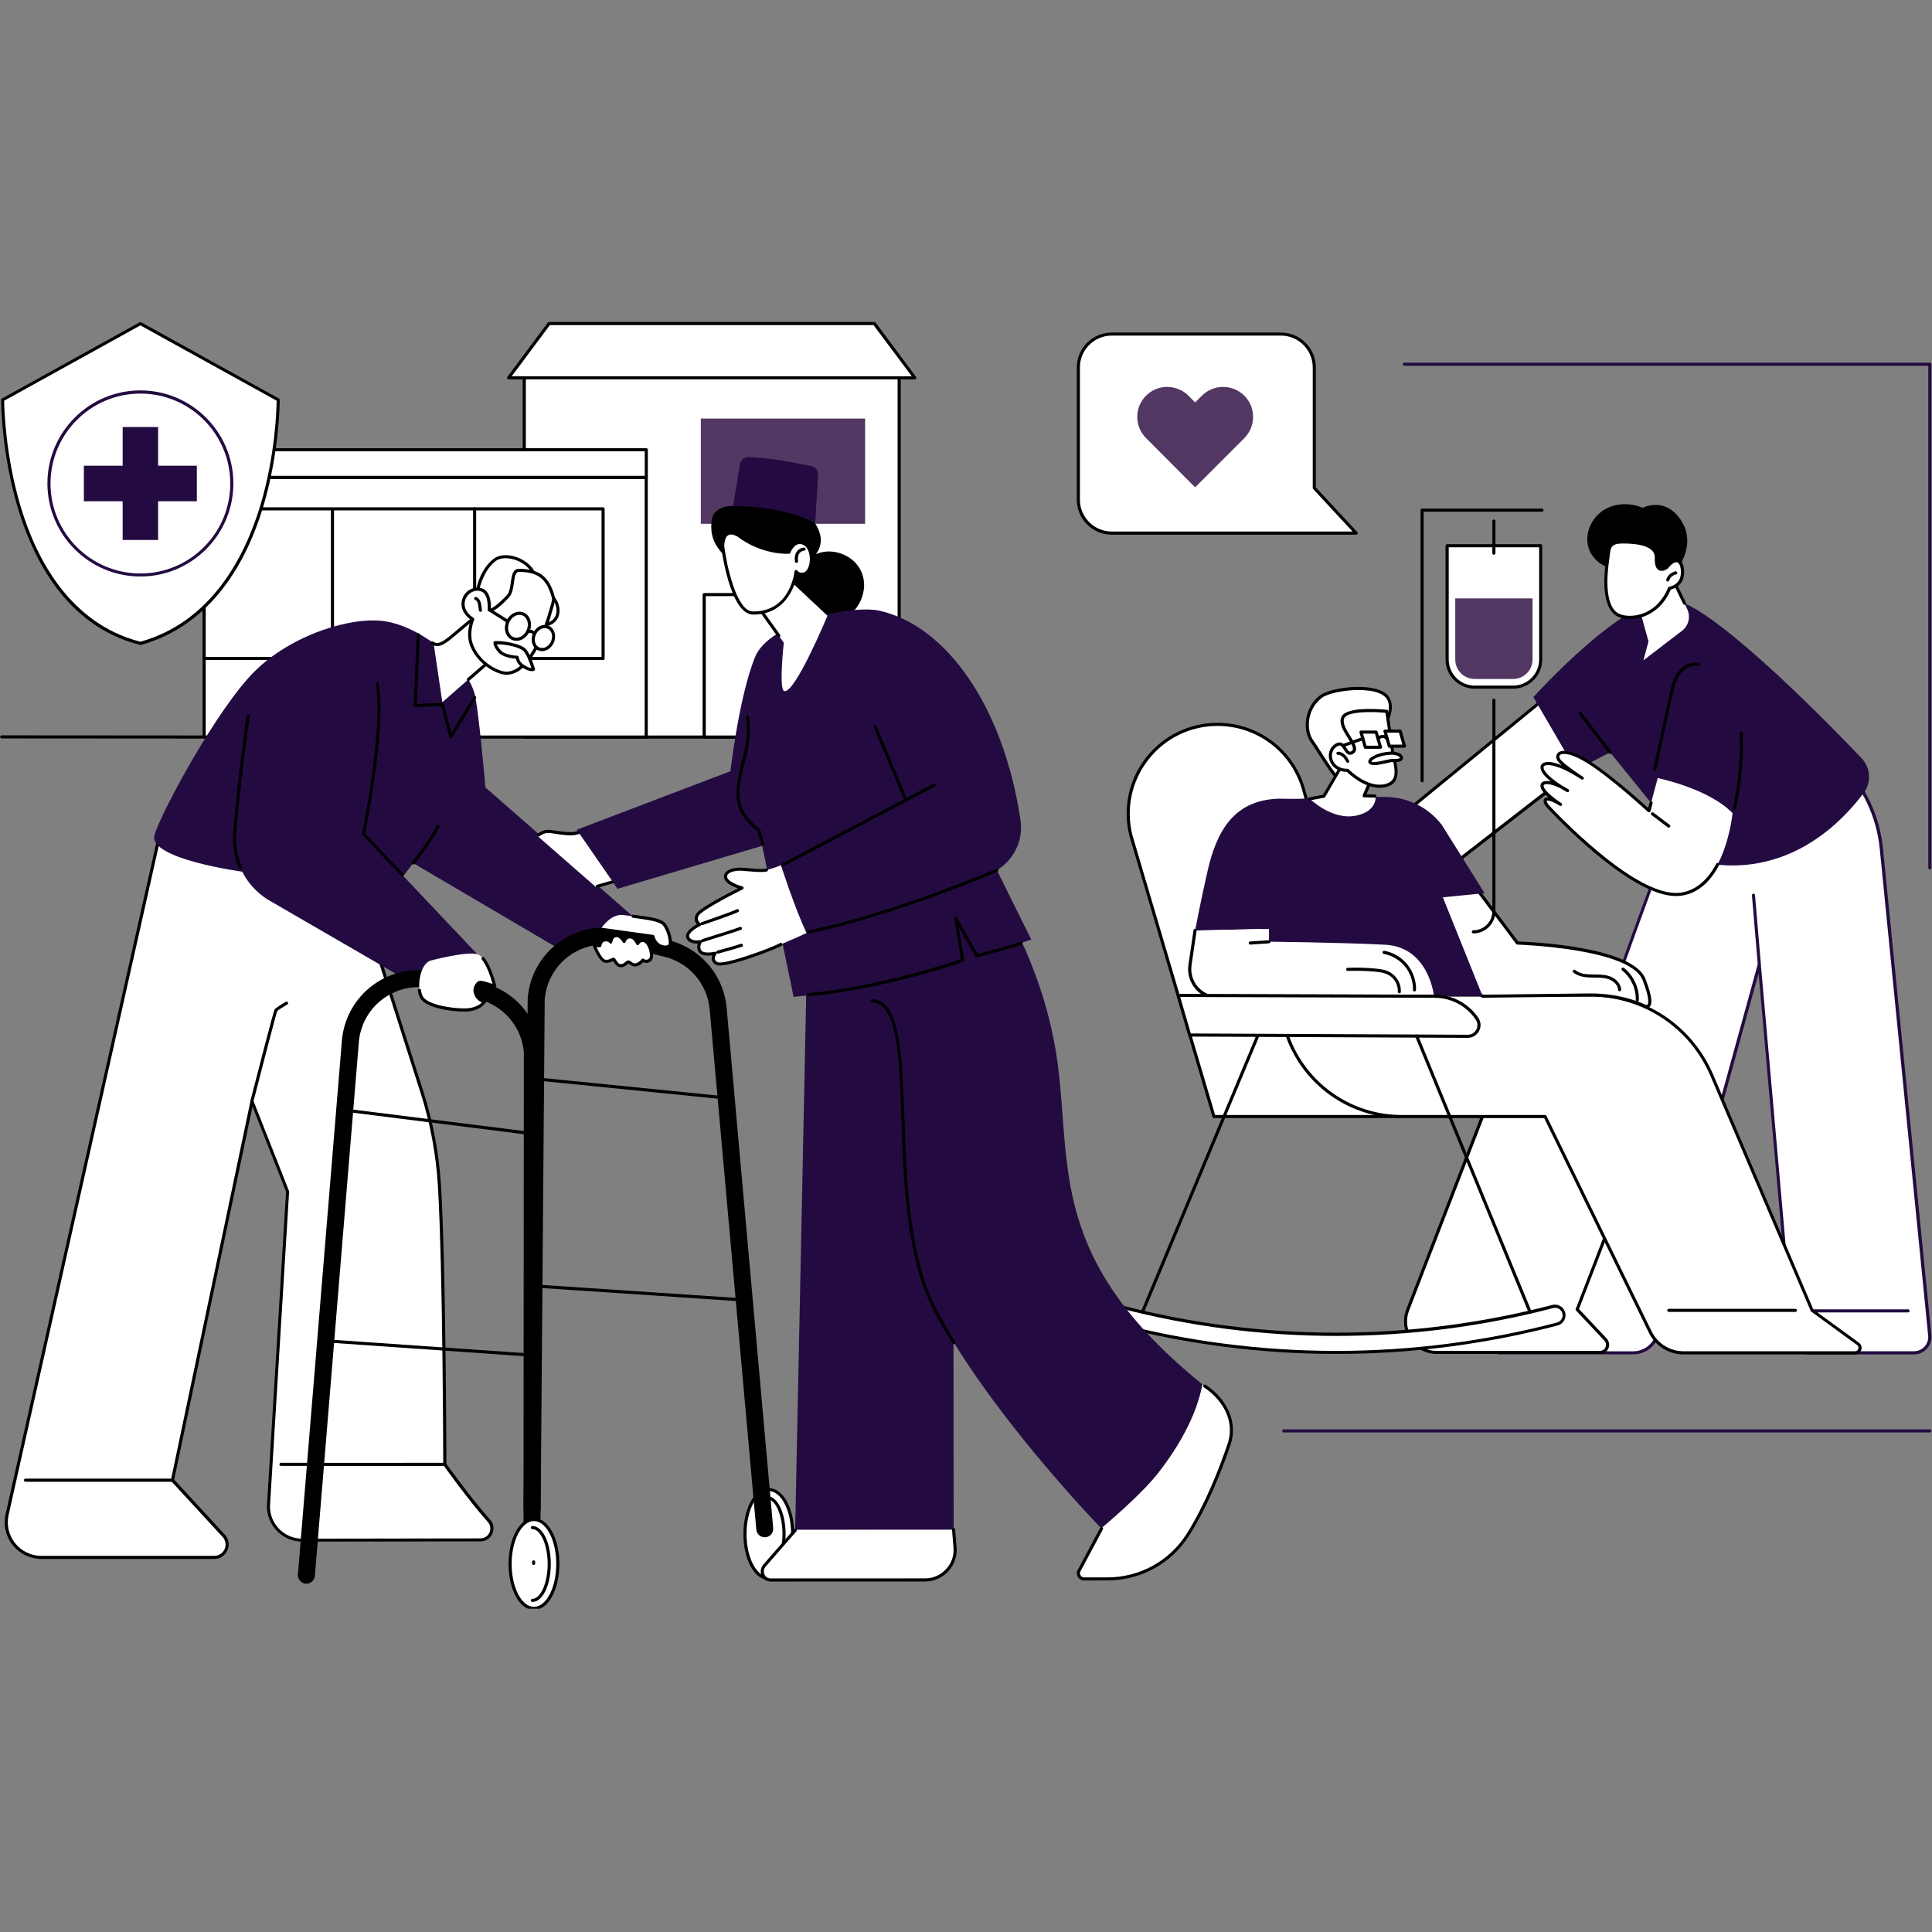 <svg xmlns="http://www.w3.org/2000/svg" xmlns:xlink="http://www.w3.org/1999/xlink" width="500" zoomAndPan="magnify" viewBox="0 0 375 375" height="500" preserveAspectRatio="xMidYMid meet" version="1.0"><rect x="0" y="0" width="375" height="375" fill="#808080" stroke="none"/><defs><clipPath id="5324dde767"><path d="M 98 62.5 L 178 62.5 L 178 74 L 98 74 Z M 98 62.5 " clip-rule="nonzero"/></clipPath><clipPath id="c209d735a0"><path d="M 0 62.5 L 54 62.5 L 54 125 L 0 125 Z M 0 62.5 " clip-rule="nonzero"/></clipPath><clipPath id="0f3d16e0bc"><path d="M 0 62.5 L 55 62.5 L 55 126 L 0 126 Z M 0 62.5 " clip-rule="nonzero"/></clipPath><clipPath id="a69ce3cf0b"><path d="M 99 294 L 109 294 L 109 312.25 L 99 312.25 Z M 99 294 " clip-rule="nonzero"/></clipPath><clipPath id="814b99d83f"><path d="M 98 294 L 109 294 L 109 312.25 L 98 312.25 Z M 98 294 " clip-rule="nonzero"/></clipPath></defs><path fill="#ffffff" d="M 350.945 262.594 L 371.52 262.594 C 373.336 262.594 374.746 261.035 374.566 259.219 L 365.168 164.684 C 364.555 158.508 361.848 152.73 357.492 148.305 L 326.836 155.148 C 326.836 155.148 300.25 224 293.176 257.074 L 289.977 259.531 C 288.68 260.531 289.375 262.605 291.016 262.605 L 316.984 262.605 C 319.199 262.605 321.141 261.129 321.727 259 L 341.48 187.227 L 347.887 259.793 C 348.035 261.375 349.363 262.594 350.945 262.594 Z M 350.945 262.594 " fill-opacity="1" fill-rule="nonzero"/><path fill="#230b41" d="M 371.52 262.895 L 350.945 262.895 C 349.184 262.895 347.75 261.566 347.602 259.82 L 341.344 188.906 L 322.039 259.055 C 321.426 261.309 319.348 262.879 317.012 262.879 L 291.043 262.879 C 290.168 262.879 289.418 262.348 289.129 261.512 C 288.844 260.68 289.117 259.805 289.812 259.273 L 292.93 256.883 C 299.965 224.125 326.316 155.707 326.574 155.027 C 326.617 154.93 326.699 154.863 326.793 154.836 L 357.449 147.992 C 357.547 147.965 357.656 148.004 357.723 148.074 C 362.109 152.527 364.867 158.414 365.48 164.645 L 374.883 259.176 C 374.977 260.121 374.664 261.062 374.02 261.773 C 373.379 262.484 372.465 262.895 371.52 262.895 Z M 341.48 186.926 C 341.492 186.926 341.492 186.926 341.508 186.926 C 341.656 186.938 341.766 187.047 341.781 187.199 L 348.188 259.766 C 348.309 261.199 349.5 262.277 350.934 262.277 L 371.508 262.277 C 372.285 262.277 373.035 261.949 373.555 261.375 C 374.074 260.805 374.336 260.023 374.254 259.246 L 364.855 164.711 C 364.254 158.672 361.602 152.977 357.383 148.633 L 327.055 155.395 C 325.66 159.016 300.293 225.188 293.461 257.129 C 293.449 257.195 293.406 257.266 293.352 257.305 L 290.156 259.766 C 289.566 260.215 289.512 260.871 289.676 261.336 C 289.84 261.801 290.266 262.293 291.016 262.293 L 316.984 262.293 C 319.047 262.293 320.879 260.898 321.426 258.902 L 341.18 187.145 C 341.234 187.008 341.344 186.926 341.48 186.926 Z M 341.48 186.926 " fill-opacity="1" fill-rule="nonzero"/><path fill="#230b41" d="M 370.359 254.738 L 349.402 254.738 C 349.238 254.738 349.102 254.602 349.102 254.438 C 349.102 254.273 349.238 254.137 349.402 254.137 L 370.359 254.137 C 370.523 254.137 370.66 254.273 370.66 254.438 C 370.66 254.602 370.523 254.738 370.359 254.738 Z M 370.359 254.738 " fill-opacity="1" fill-rule="nonzero"/><path fill="#230b41" d="M 341.48 187.43 C 341.328 187.43 341.191 187.309 341.18 187.156 L 340.047 173.781 C 340.031 173.617 340.156 173.469 340.32 173.453 C 340.484 173.441 340.633 173.562 340.645 173.727 L 341.781 187.102 C 341.793 187.266 341.672 187.418 341.508 187.43 C 341.508 187.43 341.492 187.43 341.48 187.43 Z M 341.48 187.43 " fill-opacity="1" fill-rule="nonzero"/><path fill="#ffffff" d="M 301.387 134.273 L 270.977 159.152 L 279.855 169.492 L 312.531 144.137 Z M 301.387 134.273 " fill-opacity="1" fill-rule="nonzero"/><path fill="#000000" d="M 279.855 169.793 C 279.773 169.793 279.691 169.754 279.621 169.684 L 270.742 159.344 C 270.688 159.289 270.66 159.207 270.676 159.125 C 270.688 159.043 270.715 158.973 270.785 158.918 L 301.195 134.055 C 301.305 133.961 301.465 133.961 301.59 134.07 L 312.738 143.918 C 312.805 143.973 312.848 144.07 312.832 144.152 C 312.832 144.246 312.793 144.328 312.723 144.383 L 280.047 169.738 C 279.977 169.766 279.922 169.793 279.855 169.793 Z M 271.414 159.18 L 279.895 169.07 L 312.055 144.109 L 301.371 134.672 Z M 271.414 159.18 " fill-opacity="1" fill-rule="nonzero"/><path fill="#230b41" d="M 329.582 167.074 C 329.582 167.074 347.055 173.141 361.684 154 C 363.27 151.938 363.117 149.027 361.316 147.145 C 353.309 138.77 331.383 116.5 324.062 116.242 C 315.047 115.914 297.629 135.312 297.629 135.312 L 305.879 149.48 L 312.52 146.035 Z M 329.582 167.074 " fill-opacity="1" fill-rule="nonzero"/><path fill="#000000" d="M 312.531 146.336 C 312.438 146.336 312.355 146.297 312.285 146.215 L 306.492 138.645 C 306.398 138.508 306.41 138.332 306.547 138.223 C 306.684 138.129 306.863 138.141 306.973 138.277 L 312.766 145.844 C 312.859 145.98 312.848 146.16 312.711 146.27 C 312.656 146.324 312.602 146.336 312.531 146.336 Z M 312.531 146.336 " fill-opacity="1" fill-rule="nonzero"/><path fill="#000000" d="M 321.164 149.711 C 321.137 149.711 321.125 149.711 321.098 149.711 C 320.934 149.672 320.84 149.52 320.867 149.355 L 324.008 134.918 C 324.32 133.496 324.664 131.883 325.594 130.574 C 326.465 129.328 328.105 128.277 329.801 128.688 C 329.965 128.727 330.059 128.891 330.02 129.055 C 329.977 129.219 329.812 129.316 329.648 129.273 C 328.242 128.934 326.809 129.891 326.082 130.914 C 325.238 132.117 324.895 133.672 324.594 135.039 L 321.453 149.48 C 321.438 149.617 321.301 149.711 321.164 149.711 Z M 321.164 149.711 " fill-opacity="1" fill-rule="nonzero"/><path fill="#000000" d="M 336.629 157.336 C 336.602 157.336 336.59 157.336 336.562 157.32 C 336.398 157.281 336.301 157.129 336.328 156.965 C 337.41 152.129 337.859 147.156 337.656 142.199 C 337.656 142.035 337.777 141.898 337.941 141.883 C 338.105 141.871 338.242 142.008 338.254 142.172 C 338.461 147.184 338.012 152.199 336.918 157.09 C 336.891 157.238 336.766 157.336 336.629 157.336 Z M 336.629 157.336 " fill-opacity="1" fill-rule="nonzero"/><path fill="#ffffff" d="M 336.289 157.828 C 336.289 157.828 334.91 172.512 326.098 173.562 C 317.285 174.617 301.52 157.664 300.484 156.582 C 299.445 155.504 299.5 154.055 302.875 156.133 C 302.875 156.133 299.648 154.082 299.309 152.746 C 298.98 151.406 301.41 151.609 304.238 153.453 C 304.238 153.453 299.035 150.629 299.309 148.809 C 299.445 147.883 301.848 147.594 307.109 151.023 C 307.109 151.023 304.184 149.207 302.859 147.867 C 301.48 146.488 302.875 144.699 307.723 147.566 C 312.504 150.395 320.059 157.391 320.059 157.391 L 321.766 151.023 C 321.766 151.035 331.59 152.992 336.289 157.828 Z M 336.289 157.828 " fill-opacity="1" fill-rule="nonzero"/><path fill="#000000" d="M 325.305 173.918 C 317.176 173.918 304.293 161.023 300.43 156.953 L 300.277 156.801 C 299.758 156.254 299.391 155.504 299.746 155.055 C 299.922 154.836 300.195 154.754 300.578 154.793 C 299.855 154.164 299.184 153.441 299.035 152.828 C 298.898 152.254 299.172 151.953 299.348 151.816 C 299.703 151.57 300.277 151.527 300.988 151.664 C 299.855 150.75 298.887 149.684 299.023 148.77 C 299.062 148.453 299.281 148.211 299.609 148.059 C 300.348 147.73 301.574 147.91 303.133 148.535 C 302.957 148.387 302.793 148.238 302.656 148.086 C 302.039 147.473 301.891 146.746 302.273 146.242 C 302.848 145.492 304.637 145.383 307.887 147.309 C 312.039 149.754 318.324 155.395 319.895 156.828 L 320.184 155.762 C 320.223 155.602 320.387 155.504 320.551 155.547 C 320.715 155.586 320.812 155.75 320.77 155.914 L 320.359 157.457 C 320.332 157.555 320.25 157.637 320.156 157.664 C 320.059 157.691 319.949 157.664 319.867 157.594 C 319.785 157.527 312.285 150.574 307.586 147.812 C 304.457 145.969 303.051 146.215 302.75 146.598 C 302.559 146.844 302.695 147.254 303.078 147.648 C 304.035 148.617 305.867 149.848 306.754 150.438 C 306.93 150.547 307.094 150.656 307.273 150.777 C 307.41 150.871 307.449 151.051 307.367 151.188 C 307.285 151.324 307.094 151.363 306.957 151.281 C 306.93 151.27 306.711 151.133 306.387 150.914 C 302.793 148.672 300.633 148.25 299.855 148.605 C 299.719 148.672 299.637 148.754 299.621 148.863 C 299.473 149.82 301.469 151.406 303.258 152.527 C 303.641 152.73 304.035 152.949 304.43 153.207 C 304.566 153.289 304.609 153.48 304.527 153.617 C 304.445 153.754 304.266 153.809 304.129 153.727 C 303.98 153.645 303.543 153.398 302.969 153.047 C 301.289 152.172 300.074 152.062 299.719 152.309 C 299.676 152.336 299.566 152.418 299.637 152.676 C 299.883 153.672 302.191 155.328 303.066 155.887 C 303.203 155.969 303.242 156.16 303.16 156.297 C 303.078 156.434 302.887 156.473 302.75 156.391 C 300.922 155.273 300.305 155.34 300.238 155.422 C 300.184 155.492 300.277 155.914 300.73 156.379 L 300.879 156.543 C 304.828 160.707 318.34 174.207 326.086 173.277 C 328.953 172.934 331.328 171.035 333.133 167.648 C 333.215 167.5 333.395 167.445 333.543 167.527 C 333.691 167.609 333.746 167.785 333.664 167.934 C 331.766 171.516 329.238 173.508 326.152 173.879 C 325.867 173.906 325.594 173.918 325.305 173.918 Z M 325.305 173.918 " fill-opacity="1" fill-rule="nonzero"/><path fill="#000000" d="M 323.898 160.641 C 323.828 160.641 323.773 160.625 323.719 160.586 L 320.566 158.207 C 320.43 158.113 320.402 157.922 320.512 157.785 C 320.605 157.648 320.797 157.621 320.934 157.73 L 324.09 160.109 C 324.227 160.203 324.254 160.395 324.145 160.531 C 324.09 160.586 323.992 160.641 323.898 160.641 Z M 323.898 160.641 " fill-opacity="1" fill-rule="nonzero"/><path fill="#ffffff" d="M 327.477 118.211 L 323.57 110.094 C 321.918 110.203 318.051 117.582 318.051 117.582 L 319.977 124.492 L 318.992 128.168 L 326.453 122.457 C 327.766 121.473 328.188 119.699 327.477 118.211 Z M 327.477 118.211 " fill-opacity="1" fill-rule="nonzero"/><path fill="#000000" d="M 318.051 117.895 C 318.012 117.895 317.957 117.883 317.914 117.855 C 317.766 117.773 317.711 117.594 317.793 117.445 C 318.449 116.188 321.82 109.902 323.555 109.793 C 323.68 109.793 323.789 109.848 323.844 109.957 L 327.219 116.953 C 327.285 117.102 327.23 117.281 327.082 117.348 C 326.93 117.418 326.754 117.363 326.684 117.211 L 323.422 110.438 C 322.246 110.93 319.73 115.066 318.34 117.719 C 318.27 117.84 318.16 117.895 318.051 117.895 Z M 318.051 117.895 " fill-opacity="1" fill-rule="nonzero"/><path fill="#000000" d="M 326.973 102.293 C 326.793 101.844 325.375 98.566 322.148 98.059 C 320.676 97.828 319.457 98.277 318.828 98.566 C 316.398 97.512 313.422 97.609 311.195 99.059 C 308.965 100.504 307.641 103.332 308.23 105.93 C 308.816 108.523 311.41 110.574 314.062 110.301 C 314.922 112.484 317.383 113.77 319.719 113.676 C 323.461 113.523 325.605 110.422 326.043 109.727 C 326.41 109.152 328.434 105.832 326.973 102.293 Z M 326.973 102.293 " fill-opacity="1" fill-rule="nonzero"/><path fill="#ffffff" d="M 311.984 109.18 C 311.984 109.18 310.578 117.43 313.98 119.328 C 316.004 120.449 321.617 120.148 324.074 114.18 C 324.074 114.18 326.52 113.824 326.59 111.242 C 326.656 108.66 325.238 107.965 323.582 110.109 C 323.582 110.109 321.41 111.816 321.52 108.223 C 321.574 106.664 320.031 105.547 317.082 105.301 C 311.727 104.836 312.449 106.012 311.984 109.18 Z M 311.984 109.18 " fill-opacity="1" fill-rule="nonzero"/><path fill="#000000" d="M 316.371 120.148 C 315.32 120.148 314.43 119.93 313.844 119.59 C 310.305 117.609 311.629 109.52 311.699 109.125 C 311.766 108.703 311.809 108.305 311.836 107.965 C 312.109 105.438 312.438 104.59 317.109 104.984 C 320.168 105.246 321.891 106.434 321.82 108.223 C 321.766 109.656 322.109 110.039 322.312 110.148 C 322.641 110.312 323.176 110.027 323.367 109.875 C 324.512 108.414 325.375 108.441 325.797 108.594 C 326.535 108.852 326.93 109.82 326.891 111.242 C 326.836 113.621 324.895 114.289 324.293 114.438 C 322.887 117.73 320.633 119.109 318.98 119.699 C 318.066 120.012 317.164 120.148 316.371 120.148 Z M 315.074 105.492 C 312.684 105.492 312.613 106.215 312.422 108.031 C 312.383 108.387 312.34 108.785 312.273 109.219 C 312.258 109.301 310.949 117.293 314.117 119.055 C 315.004 119.562 316.848 119.781 318.762 119.125 C 320.332 118.578 322.465 117.254 323.773 114.055 C 323.816 113.961 323.898 113.895 324.008 113.879 C 324.09 113.867 326.207 113.523 326.262 111.23 C 326.289 110.121 326.016 109.328 325.566 109.164 C 325.113 109.004 324.457 109.426 323.789 110.285 C 323.773 110.301 323.762 110.328 323.734 110.34 C 323.691 110.367 322.777 111.078 322.012 110.695 C 321.41 110.395 321.152 109.59 321.191 108.211 C 321.246 106.773 319.719 105.82 317.027 105.586 C 316.246 105.52 315.605 105.492 315.074 105.492 Z M 311.984 109.18 Z M 311.984 109.18 " fill-opacity="1" fill-rule="nonzero"/><path fill="#000000" d="M 323.707 112.867 C 323.68 112.867 323.637 112.867 323.609 112.855 C 323.449 112.801 323.367 112.637 323.422 112.473 C 323.691 111.68 324.391 111.066 325.211 110.902 C 325.375 110.875 325.523 110.984 325.566 111.133 C 325.594 111.297 325.484 111.461 325.332 111.488 C 324.73 111.598 324.199 112.074 323.992 112.648 C 323.938 112.785 323.828 112.867 323.707 112.867 Z M 323.707 112.867 " fill-opacity="1" fill-rule="nonzero"/><path fill="#ffffff" d="M 271.371 216.719 L 235.621 216.719 L 219.5 162.145 C 216.77 151.199 225.047 140.602 236.332 140.602 C 244.297 140.602 251.234 146.023 253.16 153.754 Z M 271.371 216.719 " fill-opacity="1" fill-rule="nonzero"/><path fill="#000000" d="M 271.371 217.02 L 235.621 217.02 C 235.484 217.02 235.375 216.938 235.332 216.801 L 219.215 162.227 C 217.891 156.898 219.062 151.379 222.426 147.074 C 225.785 142.773 230.852 140.301 236.332 140.301 C 244.445 140.301 251.48 145.805 253.449 153.688 L 271.66 216.652 C 271.688 216.746 271.672 216.844 271.605 216.91 C 271.551 216.977 271.469 217.02 271.371 217.02 Z M 235.852 216.418 L 270.977 216.418 L 252.875 153.836 C 250.977 146.215 244.172 140.902 236.332 140.902 C 231.043 140.902 226.152 143.293 222.902 147.445 C 219.652 151.609 218.516 156.938 219.789 162.062 Z M 235.852 216.418 " fill-opacity="1" fill-rule="nonzero"/><path fill="#ffffff" d="M 310.566 262.496 L 278.859 262.496 C 274.609 262.496 271.699 258.234 273.23 254.273 L 291.043 208.195 L 323.91 208.195 L 306.141 254.148 L 311.645 259.996 C 312.531 260.953 311.863 262.496 310.566 262.496 Z M 310.566 262.496 " fill-opacity="1" fill-rule="nonzero"/><path fill="#000000" d="M 310.566 262.797 L 278.859 262.797 C 276.77 262.797 274.812 261.773 273.625 260.039 C 272.438 258.316 272.191 256.117 272.941 254.164 L 290.758 208.086 C 290.797 207.977 290.906 207.895 291.043 207.895 L 323.91 207.895 C 324.008 207.895 324.102 207.949 324.156 208.031 C 324.211 208.113 324.227 208.223 324.184 208.305 L 306.48 254.082 L 311.848 259.793 C 312.34 260.324 312.477 261.062 312.191 261.719 C 311.918 262.387 311.289 262.797 310.566 262.797 Z M 291.25 208.508 L 273.504 254.395 C 272.805 256.184 273.039 258.125 274.117 259.711 C 275.211 261.293 276.934 262.211 278.844 262.211 L 310.551 262.211 C 311.125 262.211 311.48 261.84 311.629 261.5 C 311.781 261.156 311.793 260.641 311.41 260.215 L 305.906 254.367 C 305.824 254.285 305.797 254.164 305.852 254.055 L 323.461 208.508 Z M 291.25 208.508 " fill-opacity="1" fill-rule="nonzero"/><path fill="#ffffff" d="M 247.027 193.125 L 249.91 201.16 C 253.258 210.488 262.109 216.719 272.016 216.719 L 299.895 216.719 L 320.32 258.574 C 321.52 261.035 324.008 262.594 326.738 262.594 L 360.059 262.594 C 361 262.594 361.398 261.391 360.633 260.832 L 351.727 254.34 L 332.258 208.688 C 328.23 199.246 318.965 193.125 308.707 193.125 Z M 247.027 193.125 " fill-opacity="1" fill-rule="nonzero"/><path fill="#000000" d="M 360.059 262.895 L 326.754 262.895 C 323.926 262.895 321.301 261.254 320.059 258.711 L 299.719 217.02 L 272.016 217.02 C 262 217.02 253.012 210.68 249.625 201.27 L 246.742 193.234 C 246.715 193.141 246.727 193.043 246.781 192.961 C 246.836 192.879 246.934 192.84 247.027 192.84 L 308.707 192.84 C 319.102 192.84 328.461 199.027 332.531 208.59 L 351.973 254.176 L 360.809 260.613 C 361.262 260.941 361.453 261.5 361.273 262.031 C 361.082 262.551 360.617 262.895 360.059 262.895 Z M 247.453 193.426 L 250.195 201.062 C 253.488 210.242 262.258 216.418 272.016 216.418 L 299.895 216.418 C 300.004 216.418 300.113 216.488 300.168 216.582 L 320.594 258.441 C 321.727 260.777 324.145 262.277 326.738 262.277 L 360.059 262.277 C 360.414 262.277 360.617 262.031 360.699 261.812 C 360.77 261.594 360.742 261.266 360.453 261.062 L 351.547 254.574 C 351.508 254.547 351.465 254.492 351.453 254.449 L 331.984 208.809 C 327.996 199.465 318.871 193.426 308.707 193.426 Z M 247.453 193.426 " fill-opacity="1" fill-rule="nonzero"/><path fill="#000000" d="M 348.488 254.641 L 323.91 254.641 C 323.746 254.641 323.609 254.504 323.609 254.34 C 323.609 254.176 323.746 254.039 323.91 254.039 L 348.488 254.039 C 348.652 254.039 348.789 254.176 348.789 254.34 C 348.789 254.504 348.652 254.641 348.488 254.641 Z M 348.488 254.641 " fill-opacity="1" fill-rule="nonzero"/><path fill="#ffffff" d="M 285.977 171.625 L 294.555 183.031 C 294.555 183.031 316.656 183.645 319.145 190.133 C 321.629 196.609 319.145 195.23 319.145 195.23 C 319.145 195.23 314.992 193.113 308.707 193.113 L 287.777 193.359 L 271.371 179.152 C 271.371 179.164 278.816 170.887 285.977 171.625 Z M 285.977 171.625 " fill-opacity="1" fill-rule="nonzero"/><path fill="#000000" d="M 319.609 195.652 C 319.363 195.652 319.145 195.57 318.992 195.488 C 318.965 195.477 314.84 193.414 308.707 193.414 L 287.777 193.66 C 287.695 193.66 287.629 193.633 287.574 193.59 L 271.168 179.383 C 271.113 179.328 271.07 179.262 271.059 179.18 C 271.059 179.098 271.086 179.016 271.141 178.961 C 271.453 178.617 278.777 170.586 286.004 171.324 C 286.086 171.336 286.168 171.379 286.207 171.445 L 294.691 182.742 C 296.781 182.812 316.957 183.645 319.402 190.039 C 320.977 194.125 320.578 195.094 320.156 195.461 C 319.992 195.613 319.801 195.652 319.609 195.652 Z M 308.695 192.824 C 314.992 192.824 319.09 194.887 319.266 194.969 C 319.281 194.969 319.609 195.148 319.758 195.012 C 319.922 194.875 320.32 194.109 318.844 190.258 C 316.465 184.043 294.746 183.359 294.527 183.344 C 294.43 183.344 294.348 183.305 294.293 183.223 L 285.797 171.926 C 279.555 171.379 273.023 177.852 271.781 179.152 L 287.859 193.07 Z M 308.695 192.824 " fill-opacity="1" fill-rule="nonzero"/><path fill="#230b41" d="M 279.84 160.094 L 288.148 173.359 L 280.059 174.164 L 287.777 193.371 L 246.988 193.359 L 245.008 180.312 L 231.973 180.613 C 231.973 180.613 233.039 174.918 234.418 168.934 C 236.086 161.719 239.352 154.672 249.445 155.039 C 252.137 155.137 255.02 154.918 258.367 154.809 C 262.996 154.656 266.535 154.645 269.199 154.699 C 273.379 154.793 277.285 156.773 279.84 160.094 Z M 279.84 160.094 " fill-opacity="1" fill-rule="nonzero"/><path fill="#ffffff" d="M 231.961 180.613 L 230.977 187.32 C 230.484 190.707 233.133 193.727 236.562 193.66 L 278.34 193.371 C 278.34 193.371 277.383 183.809 268.859 183.371 C 260.031 182.922 246.316 182.785 246.316 182.785 L 246.305 180.312 Z M 231.961 180.613 " fill-opacity="1" fill-rule="nonzero"/><path fill="#000000" d="M 236.441 193.961 C 234.773 193.961 233.176 193.25 232.07 191.98 C 230.934 190.695 230.43 188.973 230.676 187.266 L 231.66 180.559 C 231.688 180.395 231.836 180.27 232 180.297 C 232.164 180.324 232.273 180.477 232.262 180.641 L 231.277 187.348 C 231.059 188.879 231.508 190.406 232.535 191.57 C 233.531 192.703 234.953 193.344 236.453 193.344 C 236.496 193.344 236.523 193.344 236.562 193.344 L 278.34 193.059 C 278.504 193.059 278.641 193.195 278.641 193.359 C 278.641 193.523 278.504 193.66 278.34 193.66 L 236.562 193.945 C 236.523 193.961 236.48 193.961 236.441 193.961 Z M 236.441 193.961 " fill-opacity="1" fill-rule="nonzero"/><path fill="#000000" d="M 242.684 183.344 C 242.535 183.344 242.398 183.223 242.383 183.07 C 242.371 182.906 242.492 182.758 242.656 182.742 L 246.262 182.5 C 246.426 182.5 246.578 182.605 246.59 182.77 C 246.605 182.934 246.48 183.086 246.316 183.098 L 242.711 183.344 C 242.695 183.344 242.695 183.344 242.684 183.344 Z M 242.684 183.344 " fill-opacity="1" fill-rule="nonzero"/><path fill="#000000" d="M 271.617 192.797 C 271.617 192.797 271.605 192.797 271.605 192.797 C 271.441 192.785 271.316 192.648 271.316 192.484 C 271.387 191.199 270.676 189.902 269.555 189.262 C 268.734 188.797 267.75 188.672 266.809 188.59 C 265.086 188.441 263.324 188.398 261.605 188.453 C 261.441 188.469 261.305 188.332 261.289 188.168 C 261.289 188.004 261.414 187.867 261.578 187.852 C 263.34 187.785 265.113 187.824 266.863 187.988 C 267.82 188.07 268.914 188.207 269.84 188.742 C 271.152 189.492 271.988 191.008 271.906 192.523 C 271.906 192.676 271.781 192.797 271.617 192.797 Z M 271.617 192.797 " fill-opacity="1" fill-rule="nonzero"/><path fill="#000000" d="M 274.555 192.441 C 274.539 192.441 274.539 192.441 274.555 192.441 C 274.379 192.441 274.254 192.309 274.254 192.129 C 274.297 190.504 273.734 188.863 272.711 187.594 C 271.688 186.336 270.195 185.449 268.598 185.148 C 268.434 185.121 268.324 184.957 268.352 184.793 C 268.379 184.629 268.543 184.52 268.707 184.547 C 270.441 184.863 272.066 185.832 273.176 187.211 C 274.281 188.578 274.895 190.379 274.855 192.129 C 274.84 192.309 274.703 192.441 274.555 192.441 Z M 274.555 192.441 " fill-opacity="1" fill-rule="nonzero"/><path fill="#000000" d="M 314.375 192.402 C 314.211 192.402 314.09 192.281 314.074 192.117 C 314.02 191.078 313.023 190.297 312.109 190.023 C 311.289 189.766 310.414 189.766 309.5 189.754 C 309.266 189.754 309.02 189.754 308.789 189.738 C 307.723 189.711 306.383 189.574 305.375 188.754 C 305.25 188.645 305.223 188.453 305.332 188.332 C 305.441 188.207 305.633 188.18 305.758 188.289 C 306.617 189 307.832 189.125 308.805 189.137 C 309.035 189.137 309.266 189.152 309.5 189.152 C 310.414 189.152 311.371 189.164 312.273 189.438 C 313.406 189.793 314.582 190.734 314.664 192.074 C 314.676 192.238 314.539 192.391 314.375 192.391 C 314.391 192.402 314.391 192.402 314.375 192.402 Z M 314.375 192.402 " fill-opacity="1" fill-rule="nonzero"/><path fill="#000000" d="M 317.805 194.41 C 317.629 194.41 317.504 194.262 317.504 194.098 C 317.574 191.91 316.562 189.711 314.84 188.359 C 314.703 188.25 314.691 188.07 314.785 187.934 C 314.895 187.797 315.074 187.785 315.211 187.879 C 317.082 189.344 318.188 191.734 318.105 194.109 C 318.105 194.273 317.969 194.41 317.805 194.41 Z M 317.805 194.41 " fill-opacity="1" fill-rule="nonzero"/><path fill="#ffffff" d="M 268.652 140.902 C 268.652 140.902 270.824 137.621 269.379 135.438 C 267.449 132.539 258.449 133.633 256.398 135.219 C 253.422 137.527 253.16 141.734 254.637 143.836 C 256.125 145.953 258.707 150.449 259.707 150.996 C 260.688 151.543 268.652 140.902 268.652 140.902 Z M 268.652 140.902 " fill-opacity="1" fill-rule="nonzero"/><path fill="#000000" d="M 259.801 151.336 C 259.691 151.336 259.625 151.297 259.555 151.254 C 258.859 150.871 257.695 149.109 256.004 146.473 C 255.402 145.547 254.844 144.656 254.379 144 C 252.738 141.664 253.16 137.309 256.195 134.973 C 257.684 133.824 262.547 132.922 266.113 133.512 C 267.848 133.797 269.023 134.383 269.609 135.273 C 271.152 137.594 268.98 140.93 268.898 141.062 C 268.898 141.062 268.898 141.078 268.887 141.078 C 268.871 141.105 266.863 143.77 264.773 146.336 C 261.262 150.668 260.238 151.336 259.801 151.336 Z M 263.68 133.934 C 260.758 133.934 257.641 134.629 256.578 135.449 C 253.57 137.773 253.57 141.801 254.883 143.66 C 255.348 144.328 255.922 145.203 256.523 146.145 C 257.711 148.004 259.188 150.301 259.828 150.711 C 260.66 150.547 264.828 145.531 268.422 140.723 C 268.516 140.559 270.43 137.555 269.133 135.602 C 268.641 134.875 267.574 134.355 266.031 134.098 C 265.277 133.988 264.488 133.934 263.68 133.934 Z M 268.652 140.902 Z M 268.652 140.902 " fill-opacity="1" fill-rule="nonzero"/><path fill="#ffffff" d="M 261.25 147.227 L 256.988 154.535 L 254.242 155.055 C 254.242 155.055 258.613 159.355 263.34 158.289 C 267.328 157.402 267.016 154.59 267.016 154.59 L 264.785 154.453 L 267.395 148.387 Z M 261.25 147.227 " fill-opacity="1" fill-rule="nonzero"/><path fill="#000000" d="M 254.242 155.355 C 254.105 155.355 253.969 155.258 253.941 155.109 C 253.914 154.945 254.023 154.793 254.188 154.754 L 256.797 154.262 L 260.988 147.074 C 261.059 146.965 261.18 146.91 261.305 146.926 L 267.465 148.074 C 267.559 148.086 267.629 148.141 267.668 148.223 C 267.711 148.305 267.711 148.398 267.684 148.48 L 265.25 154.164 L 266.879 154.219 C 267.043 154.219 267.176 154.371 267.164 154.535 C 267.164 154.699 267.027 154.82 266.863 154.82 C 266.863 154.82 266.863 154.82 266.852 154.82 L 264.773 154.754 C 264.68 154.754 264.582 154.699 264.527 154.617 C 264.473 154.535 264.461 154.426 264.5 154.328 L 266.961 148.605 L 261.371 147.566 L 257.219 154.684 C 257.18 154.766 257.098 154.809 257.016 154.836 L 254.27 155.355 C 254.281 155.355 254.254 155.355 254.242 155.355 Z M 254.242 155.355 " fill-opacity="1" fill-rule="nonzero"/><path fill="#ffffff" d="M 261.551 149.52 C 261.551 149.52 265.277 153.332 268.844 152.484 C 272.422 151.637 270.512 147.867 270.141 144.984 C 269.773 142.09 269.16 138.059 269.16 138.059 C 269.16 138.059 261.535 137.254 260.633 139.246 C 259.652 141.434 264.145 144.875 262.547 145.996 C 260.949 147.117 261.141 143.156 259.078 144.809 C 257.328 146.199 258.258 149.574 261.551 149.52 Z M 261.551 149.52 " fill-opacity="1" fill-rule="nonzero"/><path fill="#000000" d="M 267.766 152.91 C 264.746 152.91 261.973 150.355 261.426 149.82 C 259.543 149.809 258.461 148.715 258.094 147.676 C 257.684 146.527 257.996 145.285 258.898 144.574 C 259.363 144.207 259.785 144.055 260.168 144.109 C 260.73 144.207 261.059 144.727 261.344 145.191 C 261.551 145.52 261.754 145.844 261.973 145.898 C 262.082 145.926 262.219 145.871 262.383 145.766 C 262.902 145.395 262.438 144.562 261.59 143.223 C 260.758 141.898 259.801 140.383 260.375 139.137 C 261.332 137.008 268.395 137.691 269.199 137.773 C 269.336 137.785 269.445 137.895 269.461 138.031 C 269.461 138.074 270.086 142.102 270.441 144.957 C 270.523 145.574 270.676 146.254 270.824 146.91 C 271.371 149.328 272 152.062 268.914 152.801 C 268.531 152.867 268.148 152.91 267.766 152.91 Z M 261.551 149.219 C 261.633 149.219 261.715 149.246 261.77 149.316 C 261.809 149.355 265.414 153.004 268.789 152.199 C 271.125 151.637 270.895 149.875 270.25 147.035 C 270.102 146.363 269.938 145.668 269.855 145.027 C 269.543 142.566 269.051 139.234 268.914 138.348 C 266.031 138.074 261.508 138.113 260.934 139.383 C 260.496 140.34 261.359 141.691 262.109 142.895 C 262.93 144.191 263.777 145.531 262.738 146.254 C 262.422 146.473 262.137 146.555 261.863 146.488 C 261.398 146.391 261.113 145.941 260.84 145.52 C 260.605 145.148 260.375 144.766 260.074 144.711 C 259.867 144.684 259.598 144.793 259.281 145.055 C 258.586 145.613 258.34 146.555 258.668 147.484 C 259.062 148.59 260.141 149.246 261.551 149.219 C 261.535 149.219 261.535 149.219 261.551 149.219 Z M 261.551 149.219 " fill-opacity="1" fill-rule="nonzero"/><path fill="#000000" d="M 261.59 148.059 C 261.48 148.059 261.387 148.004 261.332 147.91 C 261.125 147.555 260.922 147.199 260.633 146.926 C 260.348 146.652 260.004 146.488 259.707 146.516 C 259.543 146.527 259.406 146.391 259.391 146.227 C 259.379 146.062 259.516 145.926 259.68 145.914 C 260.156 145.887 260.648 146.105 261.043 146.5 C 261.387 146.828 261.617 147.227 261.836 147.621 C 261.918 147.773 261.879 147.949 261.727 148.031 C 261.688 148.047 261.645 148.059 261.59 148.059 Z M 261.59 148.059 " fill-opacity="1" fill-rule="nonzero"/><path fill="#ffffff" d="M 265.922 147.965 C 265.551 147.473 267.23 146.391 269.676 146.199 C 271.289 146.078 272.191 146.746 271.988 147.227 C 271.77 147.746 270.414 147.566 269.855 147.637 C 269.324 147.719 266.426 148.633 265.922 147.965 Z M 265.922 147.965 " fill-opacity="1" fill-rule="nonzero"/><path fill="#000000" d="M 266.754 148.508 C 266.262 148.508 265.879 148.414 265.688 148.141 C 265.566 147.977 265.539 147.746 265.648 147.539 C 265.949 146.871 267.547 146.062 269.676 145.898 C 270.812 145.816 271.797 146.105 272.176 146.637 C 272.34 146.871 272.383 147.117 272.285 147.348 C 272.039 147.91 271.223 147.922 270.484 147.922 C 270.266 147.922 270.059 147.922 269.922 147.949 C 269.828 147.965 269.594 148.02 269.336 148.086 C 268.367 148.305 267.438 148.508 266.754 148.508 Z M 266.18 147.801 C 266.387 148.031 267.395 147.922 269.188 147.484 C 269.488 147.418 269.691 147.363 269.828 147.348 C 270.004 147.32 270.223 147.32 270.457 147.32 C 270.812 147.32 271.633 147.309 271.715 147.117 C 271.727 147.074 271.699 147.035 271.672 146.992 C 271.496 146.746 270.824 146.418 269.703 146.5 C 267.504 146.68 266.25 147.512 266.18 147.801 Z M 266.18 147.801 " fill-opacity="1" fill-rule="nonzero"/><path fill="#ffffff" d="M 267.941 145.039 L 265.02 145.039 L 264.172 142.117 L 267.109 142.117 Z M 267.941 145.039 " fill-opacity="1" fill-rule="nonzero"/><path fill="#000000" d="M 267.941 145.34 L 265.004 145.34 C 264.867 145.34 264.758 145.258 264.719 145.121 L 263.871 142.184 C 263.844 142.09 263.859 141.992 263.926 141.926 C 263.98 141.844 264.078 141.801 264.172 141.801 L 267.109 141.801 C 267.246 141.801 267.355 141.883 267.395 142.02 L 268.242 144.957 C 268.27 145.055 268.258 145.148 268.188 145.219 C 268.133 145.301 268.039 145.34 267.941 145.34 Z M 265.238 144.738 L 267.547 144.738 L 266.879 142.402 L 264.57 142.402 Z M 265.238 144.738 " fill-opacity="1" fill-rule="nonzero"/><path fill="#ffffff" d="M 272.602 144.836 L 269.664 144.836 L 268.816 141.898 L 271.754 141.898 Z M 272.602 144.836 " fill-opacity="1" fill-rule="nonzero"/><path fill="#000000" d="M 272.602 145.137 L 269.664 145.137 C 269.527 145.137 269.418 145.055 269.379 144.918 L 268.531 141.98 C 268.504 141.883 268.516 141.789 268.586 141.719 C 268.641 141.637 268.734 141.598 268.832 141.598 L 271.77 141.598 C 271.906 141.598 272.016 141.68 272.055 141.816 L 272.902 144.754 C 272.93 144.848 272.914 144.945 272.848 145.012 C 272.777 145.094 272.684 145.137 272.602 145.137 Z M 269.895 144.535 L 272.203 144.535 L 271.535 142.199 L 269.215 142.199 Z M 269.895 144.535 " fill-opacity="1" fill-rule="nonzero"/><path fill="#000000" d="M 269.242 143.672 C 269.16 143.672 269.078 143.645 269.023 143.578 C 268.816 143.359 268.613 143.25 268.395 143.238 C 268.012 143.238 267.695 143.562 267.695 143.578 C 267.586 143.699 267.395 143.715 267.273 143.59 C 267.148 143.48 267.137 143.293 267.258 143.168 C 267.273 143.141 267.75 142.637 268.395 142.637 C 268.789 142.637 269.145 142.812 269.473 143.168 C 269.582 143.293 269.582 143.48 269.461 143.59 C 269.391 143.645 269.309 143.672 269.242 143.672 Z M 269.242 143.672 " fill-opacity="1" fill-rule="nonzero"/><path fill="#000000" d="M 260.648 145.027 C 260.523 145.027 260.402 144.945 260.359 144.82 C 260.305 144.672 260.387 144.492 260.551 144.438 L 264.445 143.074 C 264.609 143.02 264.773 143.102 264.828 143.266 C 264.883 143.414 264.801 143.59 264.637 143.645 L 260.742 145.012 C 260.703 145.027 260.676 145.027 260.648 145.027 Z M 260.648 145.027 " fill-opacity="1" fill-rule="nonzero"/><path fill="#ffffff" d="M 284.883 201.145 L 230.922 200.898 L 228.68 193.207 L 278.461 193.371 C 281.754 193.371 284.84 195.012 286.688 197.73 C 287.668 199.191 286.633 201.145 284.883 201.145 Z M 284.883 201.145 " fill-opacity="1" fill-rule="nonzero"/><path fill="#000000" d="M 284.883 201.445 L 230.922 201.199 C 230.785 201.199 230.676 201.117 230.633 200.98 L 228.395 193.289 C 228.367 193.195 228.379 193.098 228.449 193.031 C 228.504 192.949 228.598 192.906 228.695 192.906 L 278.477 193.07 C 281.875 193.07 285.047 194.754 286.945 197.566 C 287.465 198.344 287.52 199.301 287.082 200.121 C 286.645 200.953 285.812 201.445 284.883 201.445 Z M 231.141 200.598 L 284.883 200.844 C 285.594 200.844 286.207 200.477 286.551 199.848 C 286.875 199.219 286.836 198.496 286.441 197.906 C 284.648 195.258 281.66 193.672 278.461 193.672 L 229.078 193.508 Z M 231.141 200.598 " fill-opacity="1" fill-rule="nonzero"/><path fill="#ffffff" d="M 259.363 262.496 C 244.844 262.496 230.402 260.641 216.453 256.977 C 215.512 256.73 214.953 255.777 215.199 254.832 C 215.445 253.891 216.398 253.332 217.344 253.578 C 231.004 257.156 245.141 258.973 259.363 258.973 C 273.586 258.973 287.723 257.156 301.387 253.578 C 302.328 253.332 303.285 253.891 303.531 254.832 C 303.777 255.777 303.215 256.73 302.273 256.977 C 288.324 260.652 273.887 262.496 259.363 262.496 Z M 259.363 262.496 " fill-opacity="1" fill-rule="nonzero"/><path fill="#000000" d="M 259.363 262.797 C 244.816 262.797 230.348 260.941 216.371 257.277 C 215.281 256.992 214.609 255.859 214.898 254.766 C 215.184 253.672 216.316 253.004 217.41 253.289 C 231.043 256.867 245.156 258.672 259.352 258.672 C 273.543 258.672 287.656 256.855 301.289 253.289 C 301.82 253.152 302.383 253.223 302.848 253.508 C 303.324 253.781 303.652 254.23 303.805 254.766 C 304.09 255.859 303.434 256.992 302.328 257.277 C 288.379 260.941 273.914 262.797 259.363 262.797 Z M 216.906 253.836 C 216.262 253.836 215.664 254.273 215.5 254.93 C 215.293 255.707 215.758 256.5 216.535 256.703 C 230.469 260.352 244.883 262.211 259.379 262.211 C 273.871 262.211 288.285 260.352 302.219 256.703 C 302.996 256.5 303.461 255.707 303.258 254.93 C 303.16 254.547 302.914 254.23 302.586 254.039 C 302.246 253.848 301.863 253.793 301.48 253.891 C 287.793 257.484 273.625 259.301 259.379 259.301 C 245.129 259.301 230.961 257.484 217.273 253.891 C 217.152 253.848 217.027 253.836 216.906 253.836 Z M 216.906 253.836 " fill-opacity="1" fill-rule="nonzero"/><path fill="#000000" d="M 296.984 254.984 C 296.863 254.984 296.754 254.914 296.711 254.793 L 274.691 201.199 C 274.621 201.051 274.703 200.871 274.855 200.805 C 275.004 200.734 275.184 200.816 275.25 200.969 L 297.273 254.559 C 297.34 254.711 297.258 254.887 297.109 254.957 C 297.066 254.969 297.027 254.984 296.984 254.984 Z M 296.984 254.984 " fill-opacity="1" fill-rule="nonzero"/><path fill="#000000" d="M 221.742 254.984 C 221.699 254.984 221.66 254.969 221.633 254.957 C 221.48 254.887 221.398 254.711 221.469 254.559 L 243.832 200.969 C 243.898 200.816 244.078 200.734 244.227 200.805 C 244.379 200.871 244.461 201.051 244.391 201.199 L 222.027 254.793 C 221.973 254.914 221.863 254.984 221.742 254.984 Z M 221.742 254.984 " fill-opacity="1" fill-rule="nonzero"/><path fill="#ffffff" d="M 280.879 105.93 L 280.879 128.02 C 280.879 130.969 283.27 133.375 286.234 133.375 L 293.68 133.375 C 296.629 133.375 299.035 130.969 299.035 128.02 L 299.035 105.93 Z M 280.879 105.93 " fill-opacity="1" fill-rule="nonzero"/><path fill="#000000" d="M 293.68 133.672 L 286.234 133.672 C 283.121 133.672 280.578 131.133 280.578 128.02 L 280.578 105.93 C 280.578 105.766 280.715 105.629 280.879 105.629 L 299.035 105.629 C 299.199 105.629 299.336 105.766 299.336 105.93 L 299.336 128.02 C 299.336 131.133 296.809 133.672 293.68 133.672 Z M 281.195 106.23 L 281.195 128.02 C 281.195 130.805 283.461 133.074 286.25 133.074 L 293.695 133.074 C 296.48 133.074 298.75 130.805 298.75 128.02 L 298.75 106.23 Z M 281.195 106.23 " fill-opacity="1" fill-rule="nonzero"/><path fill="#523762" d="M 286.234 131.789 C 284.16 131.789 282.465 130.094 282.465 128.02 L 282.465 116.148 L 297.465 116.148 L 297.465 128.02 C 297.465 130.094 295.77 131.789 293.695 131.789 Z M 286.234 131.789 " fill-opacity="1" fill-rule="nonzero"/><path fill="#000000" d="M 289.965 107.676 C 289.801 107.676 289.664 107.539 289.664 107.375 L 289.664 101.133 C 289.664 100.969 289.801 100.832 289.965 100.832 C 290.129 100.832 290.266 100.969 290.266 101.133 L 290.266 107.375 C 290.266 107.539 290.129 107.676 289.965 107.676 Z M 289.965 107.676 " fill-opacity="1" fill-rule="nonzero"/><path fill="#000000" d="M 276.031 151.855 C 275.867 151.855 275.73 151.719 275.73 151.555 L 275.73 99.016 C 275.73 98.852 275.867 98.715 276.031 98.715 L 299.293 98.715 C 299.457 98.715 299.594 98.852 299.594 99.016 C 299.594 99.18 299.457 99.316 299.293 99.316 L 276.332 99.316 L 276.332 151.543 C 276.332 151.719 276.195 151.855 276.031 151.855 Z M 276.031 151.855 " fill-opacity="1" fill-rule="nonzero"/><path fill="#000000" d="M 285.977 181.172 C 285.812 181.172 285.676 181.035 285.676 180.871 C 285.676 180.707 285.812 180.57 285.977 180.57 C 288.012 180.57 289.664 178.918 289.664 176.883 L 289.664 135.902 C 289.664 135.738 289.801 135.602 289.965 135.602 C 290.129 135.602 290.266 135.738 290.266 135.902 L 290.266 176.883 C 290.266 179.246 288.34 181.172 285.977 181.172 Z M 285.977 181.172 " fill-opacity="1" fill-rule="nonzero"/><path fill="#230b41" d="M 374.582 168.754 C 374.418 168.754 374.281 168.617 374.281 168.453 L 374.281 70.996 L 272.586 70.996 C 272.422 70.996 272.285 70.859 272.285 70.695 C 272.285 70.531 272.422 70.395 272.586 70.395 L 374.582 70.395 C 374.746 70.395 374.883 70.531 374.883 70.695 L 374.883 168.453 C 374.883 168.617 374.746 168.754 374.582 168.754 Z M 374.582 168.754 " fill-opacity="1" fill-rule="nonzero"/><path fill="#230b41" d="M 374.582 278.043 L 249.172 278.043 C 249.008 278.043 248.871 277.906 248.871 277.742 C 248.871 277.578 249.008 277.441 249.172 277.441 L 374.582 277.441 C 374.746 277.441 374.883 277.578 374.883 277.742 C 374.883 277.906 374.746 278.043 374.582 278.043 Z M 374.582 278.043 " fill-opacity="1" fill-rule="nonzero"/><path fill="#ffffff" d="M 174.527 143.059 L 101.754 143.059 L 101.754 72.418 L 174.527 72.418 Z M 174.527 143.059 " fill-opacity="1" fill-rule="nonzero"/><path fill="#000000" d="M 174.527 143.359 L 101.758 143.359 C 101.594 143.359 101.457 143.223 101.457 143.059 L 101.457 72.43 C 101.457 72.27 101.594 72.133 101.758 72.133 L 174.527 72.133 C 174.691 72.133 174.828 72.27 174.828 72.43 L 174.828 143.074 C 174.828 143.238 174.691 143.359 174.527 143.359 Z M 102.059 142.758 L 174.227 142.758 L 174.227 72.73 L 102.059 72.73 Z M 102.059 142.758 " fill-opacity="1" fill-rule="nonzero"/><path fill="#523762" d="M 136.031 81.242 L 167.918 81.242 L 167.918 101.668 L 136.031 101.668 Z M 136.031 81.242 " fill-opacity="1" fill-rule="nonzero"/><g clip-path="url(#5324dde767)"><path fill="#ffffff" d="M 106.578 62.801 L 169.707 62.801 L 177.562 73.332 L 98.723 73.332 Z M 106.578 62.801 " fill-opacity="1" fill-rule="nonzero"/><path fill="#000000" d="M 177.562 73.633 L 98.723 73.633 C 98.613 73.633 98.504 73.566 98.449 73.469 C 98.395 73.375 98.41 73.25 98.477 73.156 L 106.332 62.621 C 106.387 62.539 106.484 62.5 106.578 62.5 L 169.707 62.5 C 169.801 62.5 169.883 62.539 169.953 62.621 L 177.809 73.156 C 177.875 73.25 177.891 73.375 177.836 73.469 C 177.781 73.566 177.684 73.633 177.562 73.633 Z M 99.324 73.031 L 176.973 73.031 L 169.555 63.102 L 106.73 63.102 Z M 99.324 73.031 " fill-opacity="1" fill-rule="nonzero"/></g><path fill="#ffffff" d="M 154.395 143.07 L 136.68 143.07 L 136.68 115.422 L 154.395 115.422 Z M 154.395 143.07 " fill-opacity="1" fill-rule="nonzero"/><path fill="#000000" d="M 154.395 143.359 L 136.676 143.359 C 136.512 143.359 136.375 143.223 136.375 143.059 L 136.375 115.41 C 136.375 115.246 136.512 115.109 136.676 115.109 L 154.395 115.109 C 154.555 115.109 154.691 115.246 154.691 115.41 L 154.691 143.059 C 154.691 143.238 154.57 143.359 154.395 143.359 Z M 136.988 142.758 L 154.105 142.758 L 154.105 115.711 L 136.988 115.711 Z M 136.988 142.758 " fill-opacity="1" fill-rule="nonzero"/><path fill="#ffffff" d="M 125.438 143.07 L 39.633 143.07 L 39.633 92.672 L 125.438 92.672 Z M 125.438 143.07 " fill-opacity="1" fill-rule="nonzero"/><path fill="#000000" d="M 125.43 143.359 L 39.625 143.359 C 39.461 143.359 39.324 143.223 39.324 143.059 L 39.324 92.664 C 39.324 92.5 39.461 92.363 39.625 92.363 L 125.43 92.363 C 125.594 92.363 125.73 92.5 125.73 92.664 L 125.73 143.059 C 125.73 143.238 125.609 143.359 125.43 143.359 Z M 39.926 142.758 L 125.129 142.758 L 125.129 92.965 L 39.926 92.965 Z M 39.926 142.758 " fill-opacity="1" fill-rule="nonzero"/><path fill="#ffffff" d="M 39.625 92.664 L 125.43 92.664 L 125.43 87.293 L 50.543 87.293 Z M 39.625 92.664 " fill-opacity="1" fill-rule="nonzero"/><path fill="#000000" d="M 125.43 92.965 L 39.625 92.965 C 39.488 92.965 39.367 92.867 39.34 92.73 C 39.312 92.594 39.379 92.457 39.504 92.391 L 50.406 87.02 C 50.445 87.008 50.488 86.996 50.543 86.996 L 125.445 86.996 C 125.609 86.996 125.746 87.129 125.746 87.293 L 125.746 92.664 C 125.73 92.828 125.609 92.965 125.43 92.965 Z M 40.926 92.363 L 125.145 92.363 L 125.145 87.594 L 50.609 87.594 Z M 40.926 92.363 " fill-opacity="1" fill-rule="nonzero"/><path fill="#ffffff" d="M 117.059 127.809 L 39.629 127.809 L 39.629 98.754 L 117.059 98.754 Z M 117.059 127.809 " fill-opacity="1" fill-rule="nonzero"/><path fill="#000000" d="M 117.059 128.113 L 39.625 128.113 C 39.461 128.113 39.324 127.977 39.324 127.812 L 39.324 98.77 C 39.324 98.605 39.461 98.469 39.625 98.469 L 117.059 98.469 C 117.223 98.469 117.359 98.605 117.359 98.77 L 117.359 127.828 C 117.359 127.977 117.223 128.113 117.059 128.113 Z M 39.926 127.512 L 116.758 127.512 L 116.758 99.07 L 39.926 99.07 Z M 39.926 127.512 " fill-opacity="1" fill-rule="nonzero"/><path fill="#000000" d="M 92.125 128.113 C 91.961 128.113 91.824 127.977 91.824 127.812 L 91.824 98.77 C 91.824 98.605 91.961 98.469 92.125 98.469 C 92.289 98.469 92.426 98.605 92.426 98.77 L 92.426 127.828 C 92.426 127.977 92.289 128.113 92.125 128.113 Z M 92.125 128.113 " fill-opacity="1" fill-rule="nonzero"/><path fill="#000000" d="M 64.531 128.156 C 64.367 128.156 64.23 128.02 64.23 127.855 L 64.23 98.812 C 64.23 98.648 64.367 98.512 64.531 98.512 C 64.695 98.512 64.832 98.648 64.832 98.812 L 64.832 127.867 C 64.832 128.02 64.695 128.156 64.531 128.156 Z M 64.531 128.156 " fill-opacity="1" fill-rule="nonzero"/><path fill="#000000" d="M 39.625 143.359 L 0.324 143.332 C 0.16 143.332 0.023 143.195 0.023 143.031 C 0.023 142.867 0.16 142.73 0.324 142.73 L 39.625 142.758 C 39.789 142.758 39.926 142.895 39.926 143.059 C 39.926 143.238 39.789 143.359 39.625 143.359 Z M 39.625 143.359 " fill-opacity="1" fill-rule="nonzero"/><g clip-path="url(#c209d735a0)"><path fill="#ffffff" d="M 27.25 124.891 C 54.23 117.391 53.996 77.621 53.996 77.621 L 27.25 62.801 L 0.5 77.609 C 0.5 77.609 0.379 118.047 27.25 124.891 Z M 27.25 124.891 " fill-opacity="1" fill-rule="nonzero"/></g><g clip-path="url(#0f3d16e0bc)"><path fill="#000000" d="M 27.25 125.191 C 27.223 125.191 27.195 125.191 27.18 125.176 C 20.992 123.605 15.719 120.109 11.512 114.809 C 8.152 110.574 5.473 105.176 3.52 98.785 C 0.215 87.91 0.215 77.73 0.215 77.621 C 0.215 77.512 0.27 77.418 0.363 77.363 L 27.113 62.555 C 27.207 62.5 27.316 62.5 27.398 62.555 L 54.148 77.363 C 54.242 77.418 54.297 77.512 54.297 77.621 C 54.297 77.719 54.312 87.73 51.035 98.539 C 47.988 108.539 41.402 121.27 27.332 125.191 C 27.305 125.176 27.277 125.191 27.25 125.191 Z M 0.801 77.785 C 0.816 79.18 1.047 88.594 4.094 98.605 C 7.102 108.512 13.562 121.039 27.25 124.562 C 41.008 120.695 47.453 108.168 50.461 98.332 C 53.48 88.402 53.684 79.152 53.699 77.773 L 27.25 63.156 Z M 0.801 77.785 " fill-opacity="1" fill-rule="nonzero"/></g><path fill="#230b41" d="M 27.25 111.898 C 17.305 111.898 9.203 103.797 9.203 93.84 C 9.203 83.879 17.305 75.777 27.25 75.777 C 37.195 75.777 45.297 83.879 45.297 93.84 C 45.297 103.797 37.195 111.898 27.25 111.898 Z M 27.25 76.395 C 17.633 76.395 9.805 84.223 9.805 93.852 C 9.805 103.484 17.633 111.312 27.25 111.312 C 36.867 111.312 44.695 103.484 44.695 93.852 C 44.695 84.223 36.867 76.395 27.25 76.395 Z M 27.25 76.395 " fill-opacity="1" fill-rule="nonzero"/><path fill="#230b41" d="M 16.281 90.395 L 23.809 90.395 L 23.809 82.883 L 30.691 82.883 L 30.691 90.395 L 38.207 90.395 L 38.207 97.293 L 30.691 97.293 L 30.691 104.809 L 23.809 104.809 L 23.809 97.293 L 16.281 97.293 Z M 16.281 90.395 " fill-opacity="1" fill-rule="nonzero"/><path fill="#ffffff" d="M 81.922 212.047 L 69.613 173.387 L 31.02 161.844 L 1.363 294.027 C 0.434 298.273 3.684 302.305 8.027 302.305 L 41.582 302.305 C 42.754 302.305 43.766 301.484 44.012 300.336 C 44.176 299.547 43.957 298.727 43.41 298.125 L 33.453 287.32 L 48.891 213.77 L 55.801 231.297 L 52.086 292.375 C 52.07 296.008 55.023 298.973 58.656 298.973 L 93.246 298.918 C 95.16 298.918 96.168 296.648 94.898 295.215 C 91.195 291.09 86.332 284.258 86.332 284.258 C 86.332 284.258 86.277 246.773 85.297 230.16 C 84.926 223.988 83.793 217.906 81.922 212.047 Z M 81.922 212.047 " fill-opacity="1" fill-rule="nonzero"/><path fill="#000000" d="M 41.594 302.594 L 8.043 302.594 C 5.883 302.594 3.863 301.621 2.496 299.941 C 1.129 298.262 0.625 296.074 1.074 293.957 L 30.734 161.773 C 30.746 161.691 30.801 161.625 30.871 161.582 C 30.938 161.543 31.035 161.527 31.102 161.555 L 69.695 173.098 C 69.789 173.125 69.859 173.195 69.898 173.289 L 82.207 211.953 C 84.078 217.84 85.227 223.961 85.598 230.121 C 86.551 246.133 86.633 282.004 86.648 284.137 C 87.195 284.902 91.703 291.156 95.145 294.984 C 95.812 295.734 95.977 296.773 95.57 297.688 C 95.16 298.602 94.285 299.176 93.273 299.176 L 58.684 299.23 C 56.84 299.23 55.117 298.508 53.82 297.211 C 52.523 295.91 51.812 294.176 51.812 292.332 L 55.527 231.309 L 49.012 214.777 L 33.809 287.195 L 43.656 297.891 C 44.27 298.562 44.516 299.477 44.324 300.363 C 44.039 301.664 42.891 302.594 41.594 302.594 Z M 31.254 162.211 L 1.664 294.082 C 1.238 296.02 1.719 298.016 2.961 299.559 C 4.203 301.102 6.062 301.992 8.043 301.992 L 41.594 301.992 C 42.617 301.992 43.52 301.266 43.738 300.254 C 43.891 299.559 43.684 298.836 43.207 298.316 L 33.246 287.512 C 33.18 287.441 33.152 287.348 33.18 287.25 L 48.617 213.699 C 48.645 213.562 48.754 213.469 48.891 213.469 C 49.023 213.453 49.148 213.535 49.188 213.66 L 56.102 231.188 C 56.117 231.227 56.129 231.27 56.117 231.309 L 52.398 292.387 C 52.398 294.055 53.043 295.625 54.23 296.812 C 55.418 298 56.988 298.656 58.672 298.656 L 93.258 298.602 C 94.023 298.602 94.695 298.164 95.008 297.469 C 95.324 296.773 95.199 295.98 94.68 295.406 C 91.004 291.32 86.141 284.492 86.086 284.422 C 86.047 284.367 86.031 284.312 86.031 284.246 C 86.031 283.875 85.965 246.582 84.996 230.16 C 84.625 224.043 83.504 217.977 81.633 212.141 L 69.367 173.633 Z M 31.254 162.211 " fill-opacity="1" fill-rule="nonzero"/><path fill="#000000" d="M 77.633 284.547 C 68.492 284.547 55.363 284.531 54.531 284.531 C 54.367 284.531 54.23 284.395 54.23 284.23 C 54.23 284.066 54.367 283.93 54.531 283.93 C 54.844 283.93 85.418 283.957 86.32 283.93 C 86.469 283.918 86.621 284.055 86.633 284.219 C 86.633 284.383 86.512 284.52 86.348 284.531 C 86.047 284.547 82.371 284.547 77.633 284.547 Z M 77.633 284.547 " fill-opacity="1" fill-rule="nonzero"/><path fill="#000000" d="M 48.902 214.043 C 48.875 214.043 48.848 214.043 48.82 214.027 C 48.656 213.988 48.562 213.824 48.602 213.66 C 50.27 207.168 53.098 196.227 53.301 195.926 C 53.52 195.613 54.898 194.781 55.473 194.453 C 55.609 194.371 55.801 194.426 55.883 194.562 C 55.965 194.711 55.926 194.887 55.773 194.969 C 54.941 195.449 53.969 196.062 53.809 196.254 C 53.547 196.953 50.91 207.09 49.188 213.809 C 49.16 213.961 49.039 214.043 48.902 214.043 Z M 48.902 214.043 " fill-opacity="1" fill-rule="nonzero"/><path fill="#000000" d="M 33.453 287.605 L 4.941 287.605 C 4.777 287.605 4.641 287.469 4.641 287.305 C 4.641 287.141 4.777 287.004 4.941 287.004 L 33.465 287.004 C 33.629 287.004 33.766 287.141 33.766 287.305 C 33.754 287.469 33.629 287.605 33.453 287.605 Z M 33.453 287.605 " fill-opacity="1" fill-rule="nonzero"/><path fill="#230b41" d="M 87.004 127.129 C 87.004 127.129 81.332 121.691 74.887 120.613 C 68.438 119.535 56.594 123.141 49.367 130.367 C 42.141 137.594 31.473 157.293 29.996 162.02 C 28.52 166.746 47.305 169.234 47.305 169.234 L 71.332 179.246 L 80.188 167.527 L 109.285 184.629 L 126.184 180.789 L 94.215 152.84 C 94.215 152.84 92.852 136.789 92.016 134.273 C 90.801 130.559 87.004 127.129 87.004 127.129 Z M 87.004 127.129 " fill-opacity="1" fill-rule="nonzero"/><path fill="#230b41" d="M 93.422 186.035 L 70.555 161.871 C 70.555 161.871 72.25 144.191 70.707 135.273 C 69.176 126.352 62.562 126.051 58.41 127.281 C 54.258 128.512 49.953 133.43 48.109 138.961 C 46.949 142.445 46.035 153.945 45.516 161.965 C 45.188 167.008 47.617 171.816 51.867 174.547 L 81.812 191.898 L 94.215 187.688 Z M 93.422 186.035 " fill-opacity="1" fill-rule="nonzero"/><path fill="#000000" d="M 78.055 170.082 C 77.973 170.082 77.891 170.055 77.836 169.984 L 70.352 162.074 C 70.281 162.008 70.254 161.898 70.27 161.801 C 70.309 161.598 74.449 141.516 72.934 132.758 C 72.906 132.594 73.016 132.445 73.18 132.418 C 73.344 132.391 73.492 132.5 73.52 132.664 C 74.98 141.117 71.266 159.891 70.883 161.773 L 78.262 169.574 C 78.371 169.699 78.371 169.891 78.246 170 C 78.207 170.055 78.125 170.082 78.055 170.082 Z M 78.055 170.082 " fill-opacity="1" fill-rule="nonzero"/><path fill="#000000" d="M 46.676 168.754 C 46.566 168.754 46.445 168.688 46.402 168.578 C 45.488 166.5 45.09 164.219 45.242 161.953 C 45.762 154.016 47.824 139.07 47.852 138.918 C 47.879 138.754 48.027 138.633 48.191 138.66 C 48.355 138.688 48.465 138.836 48.453 139 C 48.426 139.152 46.363 154.07 45.855 161.992 C 45.719 164.152 46.102 166.352 46.977 168.332 C 47.043 168.48 46.977 168.66 46.824 168.727 C 46.758 168.742 46.715 168.754 46.676 168.754 Z M 46.676 168.754 " fill-opacity="1" fill-rule="nonzero"/><path fill="#000000" d="M 87.48 143.348 C 87.469 143.348 87.453 143.348 87.441 143.348 C 87.316 143.332 87.223 143.238 87.195 143.129 L 85.664 137.035 C 84.598 137.062 80.652 137.238 80.609 137.238 C 80.527 137.254 80.445 137.211 80.379 137.156 C 80.324 137.102 80.281 137.02 80.297 136.926 L 80.883 123.184 C 80.895 123.02 81.031 122.883 81.195 122.895 C 81.359 122.91 81.496 123.047 81.484 123.211 L 80.91 136.625 C 82.016 136.57 85.543 136.418 85.895 136.418 C 86.031 136.418 86.156 136.516 86.184 136.652 L 87.605 142.281 L 91.879 135.23 C 91.961 135.094 92.152 135.039 92.289 135.137 C 92.426 135.219 92.48 135.41 92.387 135.547 L 87.727 143.211 C 87.672 143.293 87.578 143.348 87.48 143.348 Z M 87.48 143.348 " fill-opacity="1" fill-rule="nonzero"/><path fill="#000000" d="M 80.188 167.812 C 80.117 167.812 80.051 167.785 79.996 167.746 C 79.871 167.637 79.844 167.445 79.953 167.32 C 79.98 167.281 83.34 163.113 84.75 160.273 C 84.816 160.121 85.008 160.066 85.16 160.137 C 85.309 160.203 85.363 160.395 85.297 160.543 C 83.859 163.441 80.57 167.539 80.434 167.703 C 80.363 167.773 80.281 167.812 80.188 167.812 Z M 80.188 167.812 " fill-opacity="1" fill-rule="nonzero"/><path fill="#ffffff" d="M 153.859 297.742 C 153.859 298.309 153.832 298.867 153.77 299.426 C 153.711 299.98 153.625 300.52 153.508 301.039 C 153.391 301.562 153.25 302.062 153.078 302.531 C 152.91 303 152.719 303.438 152.504 303.836 C 152.289 304.238 152.055 304.594 151.801 304.91 C 151.547 305.223 151.281 305.488 151 305.707 C 150.719 305.922 150.43 306.086 150.133 306.195 C 149.832 306.309 149.531 306.363 149.23 306.363 C 148.926 306.363 148.625 306.309 148.324 306.195 C 148.027 306.086 147.738 305.922 147.457 305.707 C 147.176 305.488 146.91 305.223 146.656 304.91 C 146.402 304.594 146.168 304.238 145.953 303.836 C 145.738 303.438 145.547 303 145.379 302.531 C 145.211 302.062 145.066 301.562 144.949 301.039 C 144.832 300.52 144.746 299.98 144.688 299.426 C 144.629 298.867 144.598 298.309 144.598 297.742 C 144.598 297.176 144.629 296.617 144.688 296.059 C 144.746 295.504 144.832 294.965 144.949 294.445 C 145.066 293.922 145.211 293.422 145.379 292.953 C 145.547 292.484 145.738 292.047 145.953 291.648 C 146.168 291.246 146.402 290.891 146.656 290.574 C 146.91 290.262 147.176 289.996 147.457 289.777 C 147.738 289.562 148.027 289.398 148.324 289.289 C 148.625 289.176 148.926 289.121 149.23 289.121 C 149.531 289.121 149.832 289.176 150.133 289.289 C 150.43 289.398 150.719 289.562 151 289.777 C 151.281 289.996 151.547 290.262 151.801 290.574 C 152.055 290.891 152.289 291.246 152.504 291.648 C 152.719 292.047 152.91 292.484 153.078 292.953 C 153.25 293.422 153.391 293.922 153.508 294.445 C 153.625 294.965 153.711 295.504 153.77 296.059 C 153.832 296.617 153.859 297.176 153.859 297.742 Z M 153.859 297.742 " fill-opacity="1" fill-rule="nonzero"/><path fill="#000000" d="M 149.23 306.676 C 146.469 306.676 144.297 302.754 144.297 297.754 C 144.297 292.758 146.457 288.836 149.23 288.836 C 151.988 288.836 154.16 292.758 154.16 297.754 C 154.16 302.754 151.988 306.676 149.23 306.676 Z M 149.23 289.422 C 146.84 289.422 144.898 293.152 144.898 297.742 C 144.898 302.332 146.84 306.062 149.23 306.062 C 151.621 306.062 153.559 302.332 153.559 297.742 C 153.559 293.152 151.621 289.422 149.23 289.422 Z M 149.23 289.422 " fill-opacity="1" fill-rule="nonzero"/><path fill="#000000" d="M 148.902 305.117 C 148.738 305.117 148.602 304.984 148.602 304.82 C 148.602 304.656 148.738 304.52 148.902 304.52 C 150.512 304.52 151.879 301.418 151.879 297.758 C 151.879 294.082 150.512 290.992 148.902 290.992 C 148.738 290.992 148.602 290.855 148.602 290.691 C 148.602 290.527 148.738 290.395 148.902 290.395 C 150.91 290.395 152.48 293.629 152.48 297.77 C 152.492 301.883 150.91 305.117 148.902 305.117 Z M 148.902 305.117 " fill-opacity="1" fill-rule="nonzero"/><path fill="#000000" d="M 149.16 297.945 C 148.996 297.945 148.859 297.809 148.859 297.648 L 148.859 297.332 C 148.859 297.168 148.996 297.031 149.16 297.031 C 149.324 297.031 149.461 297.168 149.461 297.332 L 149.461 297.648 C 149.461 297.809 149.324 297.945 149.16 297.945 Z M 149.16 297.945 " fill-opacity="1" fill-rule="nonzero"/><path fill="#000000" d="M 144.461 252.633 C 144.461 252.633 144.449 252.633 144.449 252.633 L 102.578 249.832 C 102.414 249.82 102.289 249.684 102.289 249.52 C 102.305 249.355 102.441 249.23 102.605 249.23 L 144.477 252.031 C 144.637 252.047 144.762 252.184 144.762 252.348 C 144.746 252.512 144.625 252.633 144.461 252.633 Z M 144.461 252.633 " fill-opacity="1" fill-rule="nonzero"/><path fill="#000000" d="M 140.773 213.398 C 140.758 213.398 140.758 213.398 140.746 213.398 L 105.43 209.848 C 105.27 209.832 105.145 209.684 105.16 209.52 C 105.172 209.355 105.324 209.234 105.484 209.246 L 140.801 212.797 C 140.965 212.812 141.086 212.961 141.074 213.125 C 141.059 213.289 140.922 213.398 140.773 213.398 Z M 140.773 213.398 " fill-opacity="1" fill-rule="nonzero"/><path fill="#000000" d="M 148.438 298.383 C 147.59 298.383 146.867 297.742 146.797 296.883 L 137.754 195.996 C 137.316 190.941 133.711 186.789 128.777 185.652 L 119.887 183.617 C 116.594 182.867 113.148 183.578 110.43 185.57 C 107.727 187.551 106.02 190.613 105.73 193.945 L 104.941 292.824 C 104.926 293.738 104.188 294.465 103.285 294.465 C 103.285 294.465 103.273 294.465 103.273 294.465 C 102.359 294.449 101.621 293.711 101.633 292.797 L 102.426 193.863 C 102.426 193.824 102.426 193.781 102.426 193.742 C 102.77 189.426 104.98 185.461 108.477 182.906 C 111.977 180.34 116.402 179.438 120.621 180.395 L 129.516 182.43 C 135.855 183.879 140.5 189.219 141.047 195.707 L 150.074 296.594 C 150.156 297.512 149.488 298.301 148.574 298.383 C 148.531 298.383 148.492 298.383 148.438 298.383 Z M 148.438 298.383 " fill-opacity="1" fill-rule="nonzero"/><path fill="#000000" d="M 59.477 307.387 C 59.434 307.387 59.379 307.387 59.34 307.387 C 58.426 307.305 57.754 306.512 57.824 305.598 L 66.359 202.02 C 66.703 197.703 68.914 193.754 72.414 191.188 C 75.91 188.617 80.336 187.715 84.559 188.672 L 93.449 190.707 C 99.789 192.156 104.434 197.496 104.98 203.988 C 104.98 204.027 104.98 204.082 104.98 204.125 L 104.914 305.734 C 104.914 306.648 104.176 307.387 103.258 307.387 C 102.344 307.387 101.605 306.648 101.605 305.734 L 101.676 204.191 C 101.211 199.18 97.617 195.051 92.715 193.934 L 83.82 191.898 C 80.543 191.145 77.086 191.855 74.367 193.852 C 71.648 195.844 69.926 198.918 69.652 202.277 L 61.117 305.871 C 61.047 306.73 60.324 307.387 59.477 307.387 Z M 59.477 307.387 " fill-opacity="1" fill-rule="nonzero"/><path fill="#000000" d="M 103.066 220.312 C 103.055 220.312 103.039 220.312 103.027 220.312 L 68.109 215.926 C 67.945 215.898 67.824 215.75 67.852 215.586 C 67.879 215.422 68.016 215.297 68.191 215.324 L 103.109 219.711 C 103.273 219.738 103.395 219.887 103.367 220.051 C 103.34 220.203 103.219 220.312 103.066 220.312 Z M 103.066 220.312 " fill-opacity="1" fill-rule="nonzero"/><path fill="#000000" d="M 103.52 263.359 C 103.504 263.359 103.504 263.359 103.492 263.359 L 63.629 260.586 C 63.465 260.57 63.344 260.434 63.355 260.258 C 63.371 260.094 63.52 259.969 63.684 259.984 L 103.547 262.758 C 103.711 262.77 103.832 262.906 103.82 263.086 C 103.805 263.234 103.684 263.359 103.52 263.359 Z M 103.52 263.359 " fill-opacity="1" fill-rule="nonzero"/><g clip-path="url(#a69ce3cf0b)"><path fill="#ffffff" d="M 108.273 303.574 C 108.273 304.141 108.242 304.703 108.184 305.258 C 108.125 305.812 108.035 306.352 107.922 306.875 C 107.805 307.398 107.66 307.895 107.492 308.363 C 107.324 308.836 107.133 309.27 106.918 309.672 C 106.703 310.07 106.469 310.43 106.215 310.742 C 105.961 311.059 105.695 311.324 105.414 311.539 C 105.133 311.758 104.844 311.918 104.547 312.031 C 104.246 312.141 103.945 312.195 103.641 312.195 C 103.34 312.195 103.035 312.141 102.738 312.031 C 102.441 311.918 102.152 311.758 101.871 311.539 C 101.59 311.324 101.32 311.059 101.07 310.742 C 100.816 310.43 100.582 310.07 100.367 309.672 C 100.152 309.27 99.961 308.836 99.793 308.363 C 99.621 307.895 99.48 307.398 99.363 306.875 C 99.246 306.352 99.16 305.812 99.102 305.258 C 99.039 304.703 99.012 304.141 99.012 303.574 C 99.012 303.008 99.039 302.449 99.102 301.895 C 99.16 301.34 99.246 300.801 99.363 300.277 C 99.48 299.754 99.621 299.258 99.793 298.785 C 99.961 298.316 100.152 297.879 100.367 297.48 C 100.582 297.078 100.816 296.723 101.07 296.406 C 101.32 296.094 101.59 295.828 101.871 295.613 C 102.152 295.395 102.441 295.23 102.738 295.121 C 103.035 295.012 103.34 294.957 103.641 294.957 C 103.945 294.957 104.246 295.012 104.547 295.121 C 104.844 295.23 105.133 295.395 105.414 295.613 C 105.695 295.828 105.961 296.094 106.215 296.406 C 106.469 296.723 106.703 297.078 106.918 297.48 C 107.133 297.879 107.324 298.316 107.492 298.785 C 107.66 299.258 107.805 299.754 107.922 300.277 C 108.035 300.801 108.125 301.34 108.184 301.895 C 108.242 302.449 108.273 303.008 108.273 303.574 Z M 108.273 303.574 " fill-opacity="1" fill-rule="nonzero"/></g><g clip-path="url(#814b99d83f)"><path fill="#000000" d="M 103.641 312.496 C 100.883 312.496 98.711 308.574 98.711 303.574 C 98.711 298.574 100.867 294.656 103.641 294.656 C 106.402 294.656 108.574 298.574 108.574 303.574 C 108.574 308.574 106.402 312.496 103.641 312.496 Z M 103.641 295.242 C 101.25 295.242 99.312 298.973 99.312 303.562 C 99.312 308.152 101.25 311.883 103.641 311.883 C 106.031 311.883 107.973 308.152 107.973 303.562 C 107.973 298.984 106.031 295.242 103.641 295.242 Z M 103.641 295.242 " fill-opacity="1" fill-rule="nonzero"/></g><path fill="#000000" d="M 103.328 310.938 C 103.164 310.938 103.027 310.801 103.027 310.637 C 103.027 310.473 103.164 310.336 103.328 310.336 C 104.941 310.336 106.305 307.238 106.305 303.574 C 106.305 299.902 104.941 296.801 103.328 296.801 C 103.164 296.801 103.027 296.664 103.027 296.5 C 103.027 296.336 103.164 296.199 103.328 296.199 C 105.336 296.199 106.906 299.438 106.906 303.574 C 106.906 307.699 105.336 310.938 103.328 310.938 Z M 103.328 310.938 " fill-opacity="1" fill-rule="nonzero"/><path fill="#000000" d="M 103.574 303.766 C 103.41 303.766 103.273 303.629 103.273 303.465 L 103.273 303.152 C 103.273 302.988 103.41 302.852 103.574 302.852 C 103.738 302.852 103.875 302.988 103.875 303.152 L 103.875 303.465 C 103.875 303.645 103.738 303.766 103.574 303.766 Z M 103.574 303.766 " fill-opacity="1" fill-rule="nonzero"/><path fill="#ffffff" d="M 116.578 180.352 C 116.578 180.352 118.438 177.293 120.992 177.609 C 124.953 178.113 127.547 178.398 128.602 179.137 C 129.652 179.875 130.539 183.125 129.887 183.617 C 129.23 184.109 127.289 183.863 126.715 181.746 Z M 116.578 180.352 " fill-opacity="1" fill-rule="nonzero"/><path fill="#000000" d="M 129.121 184.137 C 128.859 184.137 128.586 184.098 128.312 184 C 127.809 183.824 126.922 183.344 126.496 182.035 L 116.551 180.652 C 116.387 180.625 116.277 180.477 116.293 180.312 C 116.32 180.148 116.469 180.027 116.633 180.055 L 126.77 181.461 C 126.895 181.473 126.988 181.57 127.016 181.68 C 127.332 182.867 128.082 183.289 128.504 183.426 C 129.023 183.605 129.504 183.535 129.707 183.387 C 129.734 183.359 129.816 183.223 129.805 182.824 C 129.777 181.734 129.105 179.863 128.422 179.383 C 127.562 178.797 125.473 178.48 122.836 178.141 C 122.672 178.113 122.547 177.961 122.574 177.797 C 122.602 177.637 122.738 177.527 122.918 177.539 C 126.184 177.961 127.891 178.262 128.777 178.879 C 129.734 179.535 130.391 181.68 130.418 182.797 C 130.43 183.316 130.309 183.672 130.074 183.852 C 129.816 184.043 129.488 184.137 129.121 184.137 Z M 129.121 184.137 " fill-opacity="1" fill-rule="nonzero"/><path fill="#ffffff" d="M 124.789 186.352 C 124.789 186.352 125.293 186.816 125.977 186.445 C 126.66 186.078 126.484 185.16 126.348 184.508 C 126.211 183.852 125.648 182.633 124.914 182.539 C 124.133 182.445 123.793 183.168 123.793 183.168 C 123.793 183.168 123.258 181.883 122.332 181.855 C 121.402 181.828 121.168 182.758 121.168 182.758 C 121.168 182.758 120.445 181.445 119.543 181.598 C 118.641 181.746 118.574 182.84 118.574 182.84 C 118.574 182.84 118.203 182.281 117.359 182.43 C 116.512 182.578 116.457 183.523 116.457 183.523 L 115.363 183.496 C 115.363 183.496 116.523 186.434 117.48 186.555 C 118.449 186.68 118.914 186.09 119.105 186.188 C 119.297 186.281 119.734 187.523 120.566 187.43 C 121.414 187.336 121.688 186.625 122.031 186.707 C 122.371 186.801 122.836 187.484 123.613 187.211 C 124.422 186.938 124.789 186.352 124.789 186.352 Z M 124.789 186.352 " fill-opacity="1" fill-rule="nonzero"/><path fill="#000000" d="M 120.484 187.742 C 119.762 187.742 119.312 187.035 119.066 186.637 C 119.039 186.598 119.012 186.555 118.996 186.527 C 118.969 186.543 118.957 186.555 118.93 186.555 C 118.641 186.707 118.164 186.953 117.441 186.871 C 116.348 186.734 115.281 184.137 115.078 183.617 C 115.035 183.523 115.051 183.414 115.105 183.332 C 115.16 183.25 115.266 183.207 115.363 183.207 L 116.195 183.234 C 116.305 182.812 116.621 182.281 117.305 182.156 C 117.781 182.074 118.137 182.172 118.383 182.309 C 118.531 181.883 118.859 181.418 119.488 181.309 C 120.199 181.188 120.785 181.734 121.113 182.156 C 121.348 181.828 121.73 181.516 122.332 181.555 C 123.055 181.582 123.559 182.184 123.832 182.621 C 124.066 182.402 124.434 182.184 124.941 182.254 C 125.91 182.375 126.512 183.824 126.633 184.465 L 126.648 184.508 C 126.785 185.203 126.977 186.254 126.113 186.719 C 125.566 187.02 125.117 186.898 124.859 186.762 C 124.652 186.992 124.285 187.32 123.738 187.512 C 123.039 187.758 122.551 187.402 122.223 187.172 C 122.125 187.102 122.016 187.035 121.977 187.02 C 121.961 187.035 121.852 187.117 121.77 187.184 C 121.539 187.375 121.184 187.676 120.609 187.742 C 120.566 187.742 120.527 187.742 120.484 187.742 Z M 119.066 185.887 C 119.121 185.887 119.188 185.898 119.242 185.926 C 119.367 185.996 119.449 186.117 119.57 186.324 C 119.844 186.762 120.145 187.184 120.539 187.145 C 120.922 187.102 121.168 186.898 121.375 186.719 C 121.578 186.543 121.812 186.352 122.113 186.434 C 122.262 186.473 122.398 186.57 122.551 186.68 C 122.891 186.926 123.148 187.074 123.52 186.938 C 124.188 186.691 124.516 186.188 124.516 186.188 C 124.57 186.117 124.641 186.062 124.734 186.051 C 124.816 186.035 124.914 186.062 124.98 186.133 C 125.02 186.16 125.348 186.434 125.812 186.188 C 126.266 185.941 126.184 185.324 126.047 184.602 L 126.031 184.562 C 125.91 183.918 125.375 182.895 124.859 182.84 C 124.297 182.77 124.039 183.289 124.039 183.289 C 123.984 183.398 123.887 183.453 123.766 183.453 C 123.641 183.453 123.547 183.371 123.492 183.262 C 123.367 182.961 122.902 182.156 122.289 182.145 C 121.621 182.117 121.457 182.742 121.441 182.812 C 121.414 182.934 121.305 183.016 121.184 183.043 C 121.059 183.059 120.938 183.004 120.883 182.895 C 120.703 182.582 120.145 181.789 119.57 181.898 C 118.914 182.008 118.859 182.824 118.848 182.867 C 118.832 182.988 118.75 183.098 118.629 183.141 C 118.504 183.168 118.367 183.125 118.301 183.016 C 118.285 183.004 118.012 182.621 117.387 182.742 C 116.785 182.852 116.73 183.551 116.73 183.562 C 116.715 183.727 116.594 183.852 116.414 183.852 L 115.785 183.836 C 116.266 184.918 117.016 186.227 117.496 186.281 C 118.027 186.352 118.367 186.172 118.629 186.035 C 118.793 185.953 118.93 185.887 119.066 185.887 Z M 119.066 185.887 " fill-opacity="1" fill-rule="nonzero"/><path fill="#ffffff" d="M 83.602 186.445 C 83.859 186.363 90.598 184.602 92.672 185.215 C 94.75 185.832 96.047 191.445 96.047 191.445 C 96.047 191.445 93.902 190.68 93.285 190.68 C 92.672 190.68 92.031 191.582 92.207 192.293 C 92.414 193.098 92.824 194.137 94.051 194.453 C 94.051 194.453 93.055 196.062 90.215 196.062 C 87.371 196.062 82.836 195.297 81.84 193.605 C 80.828 191.898 81.441 187.062 83.602 186.445 Z M 83.602 186.445 " fill-opacity="1" fill-rule="nonzero"/><path fill="#000000" d="M 90.199 196.352 C 87.453 196.352 82.688 195.641 81.566 193.742 C 81.348 193.371 81.195 192.879 81.113 192.266 C 81.086 192.102 81.211 191.953 81.375 191.926 C 81.539 191.898 81.688 192.02 81.715 192.184 C 81.785 192.703 81.906 193.125 82.086 193.426 C 83.016 194.996 87.48 195.734 90.199 195.734 C 92.086 195.734 93.098 194.996 93.531 194.574 C 92.469 194.125 91.949 193.141 91.895 192.293 C 91.867 191.801 92.125 191.133 92.496 190.734 C 92.727 190.488 92.988 190.367 93.258 190.367 C 93.723 190.367 94.898 190.734 95.598 190.969 C 95.309 189.902 94.57 187.512 93.52 186.242 C 93.41 186.117 93.438 185.926 93.559 185.816 C 93.684 185.707 93.875 185.734 93.984 185.859 C 95.434 187.621 96.277 191.215 96.32 191.363 C 96.348 191.473 96.305 191.582 96.223 191.652 C 96.141 191.719 96.031 191.746 95.922 191.707 C 95.105 191.418 93.668 190.953 93.258 190.953 C 93.137 190.953 93.016 191.051 92.934 191.145 C 92.645 191.445 92.48 191.965 92.496 192.254 C 92.535 192.988 93.043 193.863 94.105 194.125 C 94.203 194.152 94.27 194.219 94.312 194.301 C 94.352 194.398 94.34 194.492 94.285 194.574 C 94.258 194.672 93.176 196.352 90.199 196.352 Z M 90.199 196.352 " fill-opacity="1" fill-rule="nonzero"/><path fill="#ffffff" d="M 92.797 114.137 C 92.797 114.137 93.559 110.492 96.074 108.648 C 98.586 106.801 104.926 109.453 103.859 113.988 C 103.465 115.668 105.309 114.262 106.961 115.586 C 108.684 116.98 109.176 120.504 106.031 121.27 C 103.684 121.844 97.715 122.445 95.051 121.105 C 92.387 119.781 92.797 114.137 92.797 114.137 Z M 92.797 114.137 " fill-opacity="1" fill-rule="nonzero"/><path fill="#000000" d="M 99.996 122.227 C 98.055 122.227 96.156 122.008 94.914 121.391 C 92.098 119.984 92.48 114.371 92.496 114.125 C 92.496 114.109 92.496 114.098 92.496 114.082 C 92.523 113.934 93.312 110.301 95.883 108.414 C 97.289 107.375 99.859 107.609 101.852 108.922 C 103.777 110.191 104.613 112.062 104.133 114.07 C 104.051 114.426 104.105 114.52 104.121 114.535 C 104.176 114.617 104.504 114.629 104.777 114.629 C 105.418 114.645 106.293 114.684 107.141 115.367 C 108.246 116.27 108.832 117.91 108.531 119.262 C 108.273 120.438 107.398 121.258 106.086 121.57 C 104.75 121.898 102.344 122.227 99.996 122.227 Z M 93.098 114.18 C 93.07 114.547 92.809 119.656 95.188 120.832 C 97.66 122.074 103.422 121.582 105.965 120.969 C 107.344 120.629 107.824 119.766 107.957 119.109 C 108.219 117.977 107.699 116.555 106.77 115.82 C 106.086 115.258 105.352 115.246 104.762 115.219 C 104.297 115.203 103.887 115.191 103.656 114.891 C 103.438 114.602 103.504 114.191 103.559 113.922 C 104.148 111.449 102.332 109.945 101.523 109.41 C 99.75 108.238 97.426 108.004 96.238 108.879 C 93.957 110.574 93.164 113.906 93.098 114.18 Z M 93.098 114.18 " fill-opacity="1" fill-rule="nonzero"/><path fill="#ffffff" d="M 89.941 132.73 L 85.855 136.297 L 84.176 124.945 C 85.473 125.395 86.238 124.672 87.332 123.824 L 92.688 119.344 L 96.867 126.707 Z M 89.941 132.73 " fill-opacity="1" fill-rule="nonzero"/><path fill="#000000" d="M 90.91 132.199 C 90.828 132.199 90.746 132.156 90.68 132.09 C 90.57 131.965 90.582 131.773 90.703 131.664 L 96.484 126.652 L 92.605 119.809 L 87.523 124.055 C 86.375 124.957 85.09 125.941 83.738 125.055 C 83.602 124.957 83.559 124.781 83.656 124.629 C 83.75 124.492 83.93 124.453 84.078 124.547 C 85.078 125.203 86.074 124.426 87.141 123.594 L 92.508 119.109 C 92.578 119.055 92.672 119.027 92.754 119.043 C 92.836 119.055 92.918 119.109 92.961 119.191 L 97.141 126.555 C 97.207 126.68 97.18 126.844 97.07 126.938 L 91.102 132.117 C 91.059 132.172 90.992 132.199 90.91 132.199 Z M 90.91 132.199 " fill-opacity="1" fill-rule="nonzero"/><path fill="#ffffff" d="M 94.969 118.375 C 94.969 118.375 95.297 115.109 93.477 114.492 C 90.719 113.539 87.918 117.664 91.758 120.191 C 91.758 120.191 90.773 122.484 91.359 124.656 C 92.043 127.199 94.488 129.711 97.371 130.547 C 102.234 131.938 105.867 122.375 106.758 118.961 C 106.895 118.457 107.562 116.598 107.426 116.094 C 106.305 111.652 103.996 110.793 100.812 110.695 C 98.941 110.641 99.914 114.344 98.559 115.766 C 96.906 117.539 95.434 118.676 94.969 118.375 Z M 94.969 118.375 " fill-opacity="1" fill-rule="nonzero"/><path fill="#000000" d="M 98.34 130.969 C 97.988 130.969 97.645 130.914 97.289 130.82 C 94.406 129.984 91.797 127.43 91.059 124.727 C 90.555 122.867 91.141 120.957 91.387 120.301 C 89.379 118.867 89.324 117.008 89.898 115.832 C 90.598 114.426 92.168 113.73 93.574 114.207 C 95.254 114.781 95.324 117.238 95.281 118.102 C 95.676 117.977 96.688 117.309 98.355 115.547 C 98.887 114.984 99.023 113.988 99.148 113.031 C 99.324 111.719 99.516 110.355 100.828 110.395 C 104.23 110.492 106.578 111.461 107.727 116.012 C 107.836 116.445 107.562 117.402 107.207 118.523 C 107.141 118.742 107.086 118.918 107.059 119.043 C 106.238 122.129 103.805 128.469 100.391 130.41 C 99.707 130.777 99.023 130.969 98.34 130.969 Z M 92.66 114.656 C 91.676 114.656 90.828 115.328 90.445 116.105 C 89.926 117.156 90.051 118.703 91.922 119.945 C 92.043 120.027 92.086 120.176 92.031 120.312 C 92.016 120.34 91.102 122.555 91.648 124.574 C 92.332 127.09 94.762 129.48 97.453 130.246 C 98.328 130.492 99.215 130.367 100.09 129.875 C 103.449 127.965 105.84 121.285 106.469 118.879 C 106.496 118.758 106.566 118.566 106.633 118.348 C 106.812 117.785 107.223 116.473 107.141 116.16 C 106.086 111.953 104.012 111.078 100.812 110.996 C 100.117 110.969 99.941 111.664 99.75 113.113 C 99.613 114.125 99.449 115.273 98.793 115.969 C 96.742 118.129 95.406 119.027 94.789 118.633 C 94.695 118.578 94.641 118.469 94.652 118.348 C 94.652 118.32 94.926 115.312 93.367 114.781 C 93.137 114.699 92.891 114.656 92.66 114.656 Z M 92.66 114.656 " fill-opacity="1" fill-rule="nonzero"/><path fill="#000000" d="M 93.258 118.758 C 93.125 118.758 92.988 118.66 92.961 118.512 C 92.918 118.32 92.906 118.113 92.879 117.922 C 92.781 117.145 92.699 116.664 92.207 116.434 C 92.059 116.367 91.988 116.188 92.059 116.039 C 92.125 115.887 92.305 115.82 92.453 115.887 C 93.273 116.27 93.383 117.117 93.465 117.855 C 93.492 118.047 93.504 118.223 93.547 118.414 C 93.574 118.578 93.465 118.73 93.301 118.77 C 93.285 118.742 93.273 118.758 93.258 118.758 Z M 93.258 118.758 " fill-opacity="1" fill-rule="nonzero"/><path fill="#000000" d="M 100.242 124.383 C 99.953 124.383 99.652 124.328 99.395 124.207 C 98.148 123.676 97.645 122.047 98.273 120.586 C 98.574 119.891 99.078 119.328 99.723 119 C 100.363 118.676 101.059 118.633 101.676 118.906 C 102.918 119.438 103.422 121.066 102.797 122.527 C 102.469 123.305 101.852 123.918 101.129 124.207 C 100.84 124.328 100.539 124.383 100.242 124.383 Z M 100.828 119.344 C 100.555 119.344 100.27 119.41 99.996 119.547 C 99.488 119.809 99.078 120.258 98.832 120.832 C 98.34 121.992 98.695 123.266 99.641 123.66 C 100.035 123.824 100.473 123.824 100.91 123.648 C 101.484 123.414 101.977 122.922 102.234 122.293 C 102.727 121.133 102.371 119.863 101.43 119.465 C 101.238 119.383 101.031 119.344 100.828 119.344 Z M 100.828 119.344 " fill-opacity="1" fill-rule="nonzero"/><path fill="#ffffff" d="M 106.371 121.742 C 106.605 121.844 106.809 121.992 106.977 122.191 C 107.148 122.391 107.273 122.625 107.352 122.895 C 107.434 123.16 107.461 123.445 107.441 123.742 C 107.418 124.039 107.348 124.328 107.23 124.605 C 107.109 124.887 106.949 125.137 106.75 125.355 C 106.551 125.578 106.324 125.75 106.078 125.879 C 105.828 126.004 105.57 126.078 105.309 126.094 C 105.051 126.105 104.801 126.066 104.57 125.965 C 104.336 125.863 104.133 125.715 103.965 125.516 C 103.793 125.316 103.668 125.082 103.59 124.816 C 103.508 124.547 103.48 124.266 103.5 123.969 C 103.523 123.672 103.594 123.383 103.711 123.102 C 103.832 122.824 103.992 122.574 104.191 122.352 C 104.391 122.133 104.617 121.957 104.863 121.832 C 105.113 121.703 105.371 121.633 105.633 121.617 C 105.891 121.602 106.141 121.645 106.371 121.742 Z M 106.371 121.742 " fill-opacity="1" fill-rule="nonzero"/><path fill="#000000" d="M 105.215 126.391 C 104.953 126.391 104.695 126.336 104.449 126.227 C 103.328 125.75 102.879 124.289 103.438 122.977 C 103.711 122.348 104.16 121.844 104.734 121.555 C 105.324 121.258 105.938 121.23 106.496 121.461 C 107.617 121.938 108.066 123.402 107.508 124.711 C 107.234 125.34 106.785 125.848 106.211 126.133 C 105.883 126.309 105.539 126.391 105.215 126.391 Z M 105.73 121.91 C 105.5 121.91 105.254 121.965 105.008 122.09 C 104.57 122.309 104.215 122.703 103.996 123.211 C 103.559 124.219 103.875 125.328 104.695 125.668 C 105.078 125.832 105.527 125.805 105.949 125.602 C 106.387 125.383 106.742 124.984 106.961 124.48 C 107.398 123.469 107.086 122.363 106.266 122.02 C 106.086 121.953 105.91 121.91 105.73 121.91 Z M 107.223 124.602 Z M 107.223 124.602 " fill-opacity="1" fill-rule="nonzero"/><path fill="#000000" d="M 103.711 123.402 C 103.586 123.402 103.477 123.332 103.438 123.223 C 103.219 122.703 102.617 122.828 102.551 122.855 C 102.387 122.895 102.223 122.801 102.18 122.637 C 102.141 122.473 102.234 122.309 102.398 122.266 C 102.797 122.156 103.641 122.172 103.984 122.992 C 104.051 123.141 103.984 123.32 103.82 123.387 C 103.793 123.387 103.75 123.402 103.711 123.402 Z M 103.711 123.402 " fill-opacity="1" fill-rule="nonzero"/><path fill="#000000" d="M 98.559 120.914 C 98.504 120.914 98.449 120.902 98.395 120.875 L 94.805 118.605 C 94.668 118.523 94.625 118.332 94.707 118.195 C 94.805 118.059 94.98 118.02 95.117 118.102 L 98.711 120.367 C 98.848 120.449 98.887 120.641 98.805 120.777 C 98.75 120.859 98.656 120.914 98.559 120.914 Z M 98.559 120.914 " fill-opacity="1" fill-rule="nonzero"/><path fill="#ffffff" d="M 96.074 124.754 C 96.168 124.684 99.859 124.809 101.605 125.969 C 102.562 126.609 103.547 129.93 103.547 129.93 C 103.547 129.93 102.824 130.246 101.359 129.191 C 100.391 128.484 100.391 127.582 100.391 127.582 C 100.391 127.582 98.016 127.512 97.031 126.5 C 96.059 125.492 96.074 124.754 96.074 124.754 Z M 96.074 124.754 " fill-opacity="1" fill-rule="nonzero"/><path fill="#000000" d="M 103.246 130.273 C 102.836 130.273 102.152 130.121 101.195 129.426 C 100.445 128.879 100.215 128.223 100.133 127.855 C 99.461 127.801 97.688 127.594 96.824 126.707 C 95.801 125.641 95.773 124.836 95.773 124.738 C 95.773 124.645 95.828 124.547 95.91 124.492 C 96.195 124.301 100.023 124.535 101.77 125.711 C 102.797 126.391 103.738 129.48 103.832 129.836 C 103.875 129.984 103.805 130.137 103.668 130.191 C 103.641 130.219 103.492 130.273 103.246 130.273 Z M 96.441 125.039 C 96.523 125.312 96.742 125.766 97.262 126.297 C 97.988 127.047 99.777 127.266 100.406 127.281 C 100.566 127.281 100.691 127.418 100.691 127.582 C 100.691 127.609 100.719 128.348 101.539 128.945 C 102.316 129.508 102.852 129.645 103.148 129.672 C 102.809 128.621 102.07 126.637 101.43 126.215 C 100.078 125.301 97.359 125.055 96.441 125.039 Z M 96.441 125.039 " fill-opacity="1" fill-rule="nonzero"/><path fill="#ffffff" d="M 185.391 300.461 C 185.648 303.738 182.93 306.664 179.609 306.664 L 149.598 306.676 C 148.137 306.676 147.426 304.984 148.41 303.836 L 154.352 297.02 L 154.352 296.883 L 185.117 296.867 Z M 185.391 300.461 " fill-opacity="1" fill-rule="nonzero"/><path fill="#230b41" d="M 162.492 172.852 L 189.762 168.207 L 191.562 176.582 L 185.02 190.379 L 185.102 296.895 L 154.34 296.91 L 156.73 181.145 C 156.566 177.688 159.066 173.562 162.492 172.852 Z M 162.492 172.852 " fill-opacity="1" fill-rule="nonzero"/><path fill="#000000" d="M 149.598 306.977 C 148.82 306.977 148.148 306.555 147.836 305.855 C 147.508 305.121 147.645 304.273 148.191 303.645 L 154.133 296.828 C 154.242 296.703 154.434 296.691 154.555 296.801 C 154.68 296.91 154.691 297.102 154.582 297.223 L 148.641 304.039 C 148.246 304.492 148.148 305.094 148.383 305.609 C 148.602 306.09 149.051 306.375 149.598 306.375 L 179.609 306.363 C 181.113 306.363 182.574 305.707 183.629 304.574 C 184.664 303.453 185.199 301.949 185.074 300.488 L 184.789 296.91 C 184.773 296.746 184.898 296.594 185.062 296.582 C 185.227 296.566 185.375 296.691 185.391 296.855 L 185.676 300.434 C 185.801 302.074 185.211 303.727 184.062 304.984 C 182.902 306.238 181.277 306.965 179.598 306.965 Z M 149.598 306.977 " fill-opacity="1" fill-rule="nonzero"/><path fill="#ffffff" d="M 224.543 286.211 C 228.406 281.336 232.152 275.16 233.379 268.699 C 233.996 269.164 234.625 269.629 235.254 270.094 C 238.477 272.414 239.828 276.555 238.559 280.312 C 236.863 285.285 234.16 292.211 230.551 297.906 C 227.164 303.262 221.234 306.473 214.898 306.473 L 210.445 306.473 C 209.516 306.473 208.996 305.406 209.555 304.684 L 213.816 296.703 C 213.816 296.703 213.789 296.676 213.75 296.621 C 217.52 293.492 222.301 289.027 224.543 286.211 Z M 224.543 286.211 " fill-opacity="1" fill-rule="nonzero"/><path fill="#230b41" d="M 187.508 176.664 L 189.773 168.207 C 189.773 168.207 202.246 183.918 205.254 206.172 C 208.012 226.57 203.504 244.504 233.379 268.699 C 232.137 275.16 228.406 281.336 224.543 286.211 C 222.301 289.027 217.52 293.492 213.734 296.621 C 212.371 295.215 191.945 274 181.535 254.301 C 170.773 233.918 179.625 194.832 169.254 194.219 Z M 187.508 176.664 " fill-opacity="1" fill-rule="nonzero"/><path fill="#000000" d="M 185.145 260.898 C 185.047 260.898 184.938 260.844 184.883 260.762 C 183.547 258.59 182.328 256.473 181.266 254.449 C 175.883 244.258 175.363 229.219 174.953 217.113 C 174.527 204.656 174.188 194.82 169.242 194.52 C 169.078 194.508 168.957 194.371 168.957 194.207 C 168.969 194.043 169.094 193.918 169.27 193.918 C 174.762 194.246 175.102 204.328 175.555 217.086 C 175.965 229.125 176.48 244.094 181.797 254.164 C 182.848 256.156 184.062 258.277 185.402 260.434 C 185.484 260.57 185.445 260.762 185.309 260.844 C 185.254 260.887 185.199 260.898 185.145 260.898 Z M 185.145 260.898 " fill-opacity="1" fill-rule="nonzero"/><path fill="#000000" d="M 210.43 306.773 C 209.883 306.773 209.406 306.473 209.16 305.98 C 208.926 305.5 208.969 304.941 209.297 304.52 L 213.543 296.555 C 213.625 296.402 213.805 296.348 213.953 296.43 C 214.105 296.512 214.16 296.691 214.078 296.84 L 209.816 304.82 C 209.801 304.832 209.801 304.848 209.789 304.859 C 209.598 305.105 209.57 305.434 209.707 305.719 C 209.844 306.008 210.117 306.172 210.445 306.172 L 214.898 306.172 C 221.207 306.172 226.961 303.016 230.309 297.742 C 233.926 292.02 236.645 285.051 238.285 280.215 C 239.625 276.281 237.848 272.086 233.668 269.273 C 233.531 269.176 233.488 269 233.586 268.848 C 233.68 268.711 233.859 268.672 234.008 268.766 C 238.367 271.691 240.266 276.254 238.859 280.406 C 237.207 285.27 234.473 292.293 230.812 298.055 C 227.355 303.508 221.414 306.758 214.898 306.758 Z M 210.43 306.773 " fill-opacity="1" fill-rule="nonzero"/><path fill="#000000" d="M 165.172 108.469 C 163.23 107.035 160.594 106.586 158.383 107.566 C 159.789 105.504 159.57 103.715 158.027 101.242 C 154.434 95.449 142.973 98.168 142.289 98.211 C 139.938 98.238 138.34 99.168 138.121 101.094 C 137.738 104.602 139.078 106.324 141.332 108.633 C 141.43 110.094 142.191 111.488 143.312 112.445 C 145.02 113.895 147.41 114.07 149.461 113.25 C 150.527 112.828 151.484 112.156 152.246 111.324 C 152.973 113.988 154.422 116.434 156.402 118.359 C 157.371 119.289 158.477 120.176 159.762 120.586 C 161.074 121.012 162.48 120.766 163.695 120.148 C 165.812 119.082 167.301 116.898 167.645 114.562 C 168.012 112.227 167.098 109.902 165.172 108.469 Z M 165.172 108.469 " fill-opacity="1" fill-rule="nonzero"/><path fill="#230b41" d="M 142.289 98.223 C 144.719 98.168 153.176 98.648 158.23 101.559 L 158.793 92.145 C 158.832 91.367 158.312 90.656 157.535 90.492 C 155.527 90.066 149.094 88.742 145.199 88.73 C 144.461 88.73 143.832 89.25 143.656 89.957 Z M 142.289 98.223 " fill-opacity="1" fill-rule="nonzero"/><path fill="#ffffff" d="M 115.773 172.266 L 104.379 162.309 C 104.379 162.309 105.402 161.172 107.004 161.418 C 108.902 161.719 110.758 161.992 111.785 161.746 C 114.777 161.051 115.484 160.477 115.484 160.477 L 123.34 169.891 Z M 115.773 172.266 " fill-opacity="1" fill-rule="nonzero"/><path fill="#000000" d="M 115.922 172.336 C 115.785 172.336 115.676 172.254 115.637 172.117 C 115.594 171.953 115.676 171.789 115.84 171.746 L 122.809 169.727 L 115.418 160.859 C 114.996 161.078 113.969 161.543 111.797 162.035 C 110.758 162.281 109.039 162.047 106.895 161.707 C 105.785 161.543 105.008 162.074 104.723 162.309 C 104.598 162.418 104.406 162.391 104.297 162.266 C 104.188 162.145 104.215 161.953 104.34 161.844 C 104.695 161.555 105.648 160.898 106.988 161.105 C 108.629 161.363 110.664 161.664 111.66 161.434 C 114.504 160.762 115.293 160.219 115.309 160.203 C 115.43 160.109 115.621 160.137 115.719 160.258 L 123.574 169.672 C 123.641 169.754 123.656 169.848 123.629 169.957 C 123.602 170.055 123.52 170.137 123.422 170.164 L 116.004 172.309 C 115.977 172.336 115.949 172.336 115.922 172.336 Z M 115.922 172.336 " fill-opacity="1" fill-rule="nonzero"/><path fill="#230b41" d="M 111.949 161.051 L 119.871 172.512 L 148.941 163.879 L 142.262 149.508 Z M 111.949 161.051 " fill-opacity="1" fill-rule="nonzero"/><path fill="#230b41" d="M 141.621 151.062 C 141.621 151.062 143.246 135.75 146.539 127.555 C 149.285 120.738 165.348 117.32 170.758 118.551 C 183.805 121.527 194.762 137.211 198.055 159.016 C 199.078 165.805 193.504 168.918 193.504 168.918 L 200.172 182.375 C 200.172 182.375 197.316 183.316 196.48 183.645 C 194.801 184.316 189.473 185.559 189.473 185.559 C 189.473 185.559 184.938 177.637 185.391 178.332 C 185.855 179.027 186.742 186.406 186.742 186.406 C 186.742 186.406 171.645 190.777 166.512 191.68 C 157.398 193.277 154.039 193.48 154.039 193.48 L 147.207 160.641 Z M 141.621 151.062 " fill-opacity="1" fill-rule="nonzero"/><path fill="#000000" d="M 156.961 193.371 C 156.812 193.371 156.676 193.25 156.66 193.098 C 156.648 192.934 156.77 192.785 156.934 192.77 C 170.977 191.418 184.582 186.828 186.535 186.145 L 185.199 178.332 C 185.172 178.18 185.254 178.043 185.391 178.004 C 185.527 177.949 185.676 178.016 185.758 178.141 L 189.762 185.148 C 190.812 184.891 195.363 183.727 198.094 182.785 C 198.258 182.73 198.422 182.812 198.477 182.977 C 198.531 183.141 198.449 183.305 198.285 183.359 C 195.172 184.438 189.734 185.789 189.68 185.805 C 189.543 185.832 189.406 185.777 189.352 185.668 L 186.086 179.945 L 187.18 186.324 C 187.207 186.473 187.125 186.609 186.988 186.652 C 186.836 186.707 172.18 191.926 157 193.387 C 156.973 193.371 156.961 193.371 156.961 193.371 Z M 156.961 193.371 " fill-opacity="1" fill-rule="nonzero"/><path fill="#000000" d="M 175.812 155.602 C 175.691 155.602 175.582 155.531 175.539 155.41 L 169.609 141.215 C 169.543 141.062 169.625 140.887 169.773 140.82 C 169.926 140.75 170.102 140.832 170.172 140.98 L 176.102 155.176 C 176.168 155.328 176.086 155.504 175.938 155.574 C 175.895 155.586 175.855 155.602 175.812 155.602 Z M 175.812 155.602 " fill-opacity="1" fill-rule="nonzero"/><path fill="#000000" d="M 151.84 168.234 C 151.73 168.234 151.621 168.18 151.566 168.07 C 151.484 167.922 151.539 167.746 151.688 167.664 L 181.211 152.117 C 181.359 152.035 181.535 152.09 181.617 152.238 C 181.699 152.391 181.645 152.566 181.496 152.648 L 151.973 168.207 C 151.934 168.223 151.879 168.234 151.84 168.234 Z M 151.84 168.234 " fill-opacity="1" fill-rule="nonzero"/><path fill="#000000" d="M 148.027 164.082 C 147.891 164.082 147.781 164 147.738 163.863 L 147.016 161.336 C 146.512 160.969 144.094 159.082 143.312 156.57 C 142.465 153.809 143.258 150.656 144.023 147.609 C 144.188 146.953 144.352 146.281 144.504 145.629 C 145.293 142.102 144.773 139.191 144.773 139.164 C 144.746 139 144.855 138.852 145.02 138.809 C 145.184 138.781 145.336 138.891 145.375 139.055 C 145.402 139.18 145.922 142.117 145.102 145.766 C 144.953 146.418 144.789 147.102 144.609 147.758 C 143.859 150.723 143.094 153.797 143.902 156.391 C 144.691 158.945 147.426 160.887 147.453 160.898 C 147.508 160.941 147.547 160.996 147.574 161.062 L 148.328 163.688 C 148.367 163.852 148.285 164.016 148.121 164.055 C 148.082 164.082 148.055 164.082 148.027 164.082 Z M 148.027 164.082 " fill-opacity="1" fill-rule="nonzero"/><path fill="#000000" d="M 156.961 181.199 C 156.824 181.199 156.703 181.105 156.66 180.953 C 156.633 180.789 156.73 180.625 156.891 180.598 C 173.246 177.266 193.176 168.742 193.367 168.645 C 193.52 168.578 193.695 168.645 193.762 168.809 C 193.832 168.961 193.762 169.137 193.602 169.207 C 193.395 169.289 173.41 177.84 157 181.188 C 156.988 181.199 156.973 181.199 156.961 181.199 Z M 156.961 181.199 " fill-opacity="1" fill-rule="nonzero"/><path fill="#ffffff" d="M 151.578 167.934 C 151.578 167.934 154.312 176.406 156.551 181.105 C 156.551 181.105 142.031 187.867 139.133 187.008 C 137.656 186.57 138.805 185.039 138.805 185.039 C 138.805 185.039 136.512 185.559 135.895 184.656 C 135.281 183.77 135.938 182.77 135.938 182.77 C 135.938 182.77 134.312 183.113 133.641 182.211 C 132.672 180.914 135.801 179.438 135.801 179.438 C 135.801 179.438 134.625 178.781 135.375 177.512 C 136.129 176.242 144.023 172.348 144.023 172.348 C 144.023 172.348 141.387 171.637 140.922 170.559 C 140.457 169.48 141.676 168.863 142.984 168.727 C 144.297 168.59 147.355 169.191 148.766 168.863 C 150.172 168.551 151.578 167.934 151.578 167.934 Z M 151.578 167.934 " fill-opacity="1" fill-rule="nonzero"/><path fill="#000000" d="M 139.68 187.402 C 139.379 187.402 139.148 187.363 138.996 187.281 C 138.531 187.035 138.246 186.707 138.164 186.281 C 138.094 185.98 138.164 185.68 138.246 185.434 C 137.453 185.531 136.156 185.57 135.648 184.836 C 135.227 184.219 135.309 183.578 135.445 183.141 C 134.844 183.168 133.914 183.086 133.395 182.402 C 133.164 182.102 133.094 181.762 133.191 181.406 C 133.41 180.516 134.613 179.754 135.266 179.398 C 135.117 179.234 134.965 179.016 134.883 178.727 C 134.777 178.305 134.855 177.852 135.129 177.375 C 135.801 176.242 141.223 173.441 143.23 172.43 C 142.371 172.129 141.02 171.527 140.648 170.695 C 140.473 170.285 140.484 169.875 140.691 169.52 C 141.156 168.715 142.438 168.496 142.973 168.441 C 143.559 168.371 144.461 168.453 145.418 168.535 C 146.605 168.645 147.957 168.754 148.711 168.578 C 148.875 168.535 149.039 168.645 149.066 168.797 C 149.105 168.961 148.996 169.125 148.848 169.152 C 148 169.355 146.66 169.234 145.363 169.125 C 144.434 169.043 143.574 168.961 143.027 169.027 C 142.125 169.125 141.43 169.426 141.211 169.82 C 141.102 170 141.102 170.203 141.211 170.449 C 141.512 171.145 143.148 171.801 144.105 172.062 C 144.23 172.09 144.312 172.199 144.324 172.32 C 144.34 172.445 144.27 172.566 144.16 172.621 C 141.02 174.18 136.168 176.801 135.648 177.676 C 135.457 177.988 135.402 178.289 135.473 178.551 C 135.582 178.961 135.965 179.18 135.965 179.18 C 136.059 179.234 136.113 179.344 136.113 179.453 C 136.113 179.562 136.047 179.672 135.938 179.711 C 135.402 179.973 133.969 180.789 133.777 181.543 C 133.738 181.719 133.766 181.871 133.887 182.035 C 134.434 182.77 135.867 182.484 135.883 182.484 C 136.004 182.457 136.129 182.512 136.195 182.609 C 136.266 182.703 136.266 182.84 136.195 182.949 C 136.168 182.977 135.664 183.781 136.141 184.492 C 136.551 185.082 138.191 184.863 138.738 184.738 C 138.859 184.711 138.996 184.766 139.066 184.875 C 139.133 184.984 139.121 185.121 139.039 185.23 C 139.039 185.23 138.656 185.723 138.75 186.172 C 138.805 186.406 138.969 186.598 139.285 186.746 C 140.457 187.363 149.477 184.109 151.43 183.043 C 151.578 182.961 151.758 183.016 151.84 183.168 C 151.922 183.316 151.867 183.496 151.715 183.578 C 150.145 184.426 142.355 187.402 139.68 187.402 Z M 139.68 187.402 " fill-opacity="1" fill-rule="nonzero"/><path fill="#000000" d="M 139.324 185.094 C 139.188 185.094 139.066 185.012 139.039 184.875 C 138.996 184.711 139.094 184.547 139.258 184.508 C 139.285 184.492 142.629 183.605 143.805 183.195 C 143.969 183.141 144.133 183.223 144.188 183.387 C 144.242 183.551 144.16 183.715 143.996 183.77 C 142.809 184.18 139.543 185.055 139.406 185.094 C 139.379 185.094 139.352 185.094 139.324 185.094 Z M 139.324 185.094 " fill-opacity="1" fill-rule="nonzero"/><path fill="#000000" d="M 136.359 182.906 C 136.266 182.906 136.168 182.867 136.113 182.77 C 136.02 182.633 136.059 182.445 136.195 182.348 C 136.266 182.293 136.348 182.266 138.422 181.609 C 140.145 181.078 142.48 180.34 143.629 179.918 C 143.777 179.863 143.957 179.945 144.012 180.094 C 144.066 180.242 143.984 180.422 143.832 180.477 C 142.684 180.898 140.32 181.637 138.602 182.172 C 137.59 182.484 136.633 182.785 136.496 182.84 C 136.457 182.906 136.414 182.906 136.359 182.906 Z M 136.359 182.906 " fill-opacity="1" fill-rule="nonzero"/><path fill="#000000" d="M 136.277 179.574 C 136.156 179.574 136.031 179.492 135.992 179.371 C 135.938 179.207 136.02 179.043 136.184 178.988 C 136.238 178.973 141.742 177.09 143.027 176.488 C 143.176 176.418 143.355 176.488 143.422 176.637 C 143.492 176.789 143.422 176.965 143.273 177.035 C 141.961 177.648 136.594 179.48 136.359 179.562 C 136.348 179.574 136.32 179.574 136.277 179.574 Z M 136.277 179.574 " fill-opacity="1" fill-rule="nonzero"/><path fill="#ffffff" d="M 145.09 114.891 L 152.137 124.754 C 152.137 124.754 151.129 133.77 152.207 134.125 C 154.258 134.809 160.609 119.52 160.609 119.52 L 151.129 110.629 Z M 145.09 114.891 " fill-opacity="1" fill-rule="nonzero"/><path fill="#000000" d="M 151.168 123.688 C 151.074 123.688 150.977 123.648 150.922 123.566 L 144.844 115.066 C 144.746 114.93 144.773 114.738 144.91 114.645 C 145.047 114.547 145.238 114.574 145.336 114.711 L 151.414 123.211 C 151.512 123.348 151.484 123.539 151.348 123.633 C 151.293 123.676 151.223 123.688 151.168 123.688 Z M 151.168 123.688 " fill-opacity="1" fill-rule="nonzero"/><path fill="#ffffff" d="M 140.281 106.094 C 140.281 106.094 141.922 118.961 146.156 118.988 C 153.711 119.027 154.5 110.93 154.5 110.93 C 154.5 110.93 154.789 111.449 155.691 111.449 C 158 111.434 158.258 105.477 155.309 105.285 C 153.832 105.191 153.109 107.172 153.109 107.172 C 153.109 107.172 148.082 107.5 143.301 103.906 C 143.301 103.922 140.32 101.938 140.281 106.094 Z M 140.281 106.094 " fill-opacity="1" fill-rule="nonzero"/><path fill="#000000" d="M 146.211 119.289 C 146.195 119.289 146.168 119.289 146.156 119.289 C 141.715 119.262 140.047 106.664 139.98 106.133 C 139.98 106.121 139.98 106.105 139.98 106.094 C 139.992 104.645 140.363 103.715 141.086 103.332 C 142.125 102.785 143.41 103.633 143.465 103.66 C 147.617 106.773 151.973 106.898 152.902 106.883 C 153.148 106.352 153.914 104.902 155.336 104.984 C 157.082 105.094 157.836 106.965 157.781 108.648 C 157.738 110.137 157.07 111.734 155.703 111.746 C 155.703 111.746 155.691 111.746 155.691 111.746 C 155.266 111.746 154.953 111.637 154.734 111.516 C 154.367 113.387 152.711 119.289 146.211 119.289 Z M 140.582 106.078 C 141.031 109.602 142.918 118.676 146.156 118.688 C 146.168 118.688 146.184 118.688 146.211 118.688 C 153.355 118.688 154.176 111.23 154.215 110.902 C 154.23 110.766 154.324 110.668 154.461 110.641 C 154.598 110.613 154.719 110.684 154.789 110.793 C 154.789 110.805 155.008 111.16 155.703 111.16 C 155.703 111.16 155.719 111.16 155.719 111.16 C 156.648 111.16 157.164 109.891 157.191 108.648 C 157.234 107.238 156.66 105.695 155.309 105.602 C 154.066 105.52 153.41 107.266 153.41 107.293 C 153.367 107.402 153.258 107.484 153.148 107.484 C 152.945 107.5 147.957 107.785 143.137 104.152 C 143.137 104.152 142.098 103.484 141.387 103.867 C 140.867 104.125 140.594 104.891 140.582 106.078 Z M 140.582 106.078 " fill-opacity="1" fill-rule="nonzero"/><path fill="#000000" d="M 154.598 109.262 C 154.445 109.262 154.324 109.152 154.297 109.004 C 154.188 108.129 154.34 107.43 154.746 106.938 C 155.281 106.312 156.047 106.285 156.074 106.285 C 156.223 106.27 156.375 106.406 156.387 106.57 C 156.387 106.734 156.266 106.871 156.102 106.883 C 156.086 106.883 155.555 106.91 155.211 107.336 C 154.91 107.691 154.816 108.223 154.898 108.922 C 154.926 109.082 154.801 109.234 154.637 109.262 C 154.625 109.262 154.609 109.262 154.598 109.262 Z M 154.598 109.262 " fill-opacity="1" fill-rule="nonzero"/><path fill="#ffffff" d="M 215.785 103.484 L 263.23 103.484 L 255.102 94.727 L 255.102 71.312 C 255.102 67.73 252.207 64.836 248.625 64.836 L 215.785 64.836 C 212.207 64.836 209.309 67.73 209.309 71.312 L 209.309 96.992 C 209.309 100.574 212.219 103.484 215.785 103.484 Z M 215.785 103.484 " fill-opacity="1" fill-rule="nonzero"/><path fill="#000000" d="M 263.23 103.785 L 215.785 103.785 C 212.043 103.785 209.008 100.738 209.008 97.008 L 209.008 71.324 C 209.008 67.582 212.055 64.551 215.785 64.551 L 248.625 64.551 C 252.371 64.551 255.402 67.594 255.402 71.324 L 255.402 94.602 L 263.449 103.277 C 263.531 103.359 263.559 103.496 263.504 103.605 C 263.461 103.715 263.352 103.785 263.23 103.785 Z M 215.785 65.137 C 212.383 65.137 209.609 67.91 209.609 71.312 L 209.609 96.992 C 209.609 100.395 212.383 103.168 215.785 103.168 L 262.531 103.168 L 254.883 94.918 C 254.828 94.863 254.801 94.793 254.801 94.711 L 254.801 71.312 C 254.801 67.91 252.027 65.137 248.625 65.137 Z M 215.785 65.137 " fill-opacity="1" fill-rule="nonzero"/><path fill="#523762" d="M 222.438 76.805 C 224.707 74.535 228.395 74.535 230.676 76.805 L 231.973 78.113 L 233.285 76.805 C 235.551 74.535 239.242 74.535 241.523 76.805 C 243.789 79.07 243.789 82.758 241.523 85.039 L 231.973 94.59 L 222.453 85.039 C 220.172 82.758 220.172 79.07 222.438 76.805 Z M 222.438 76.805 " fill-opacity="1" fill-rule="nonzero"/></svg>